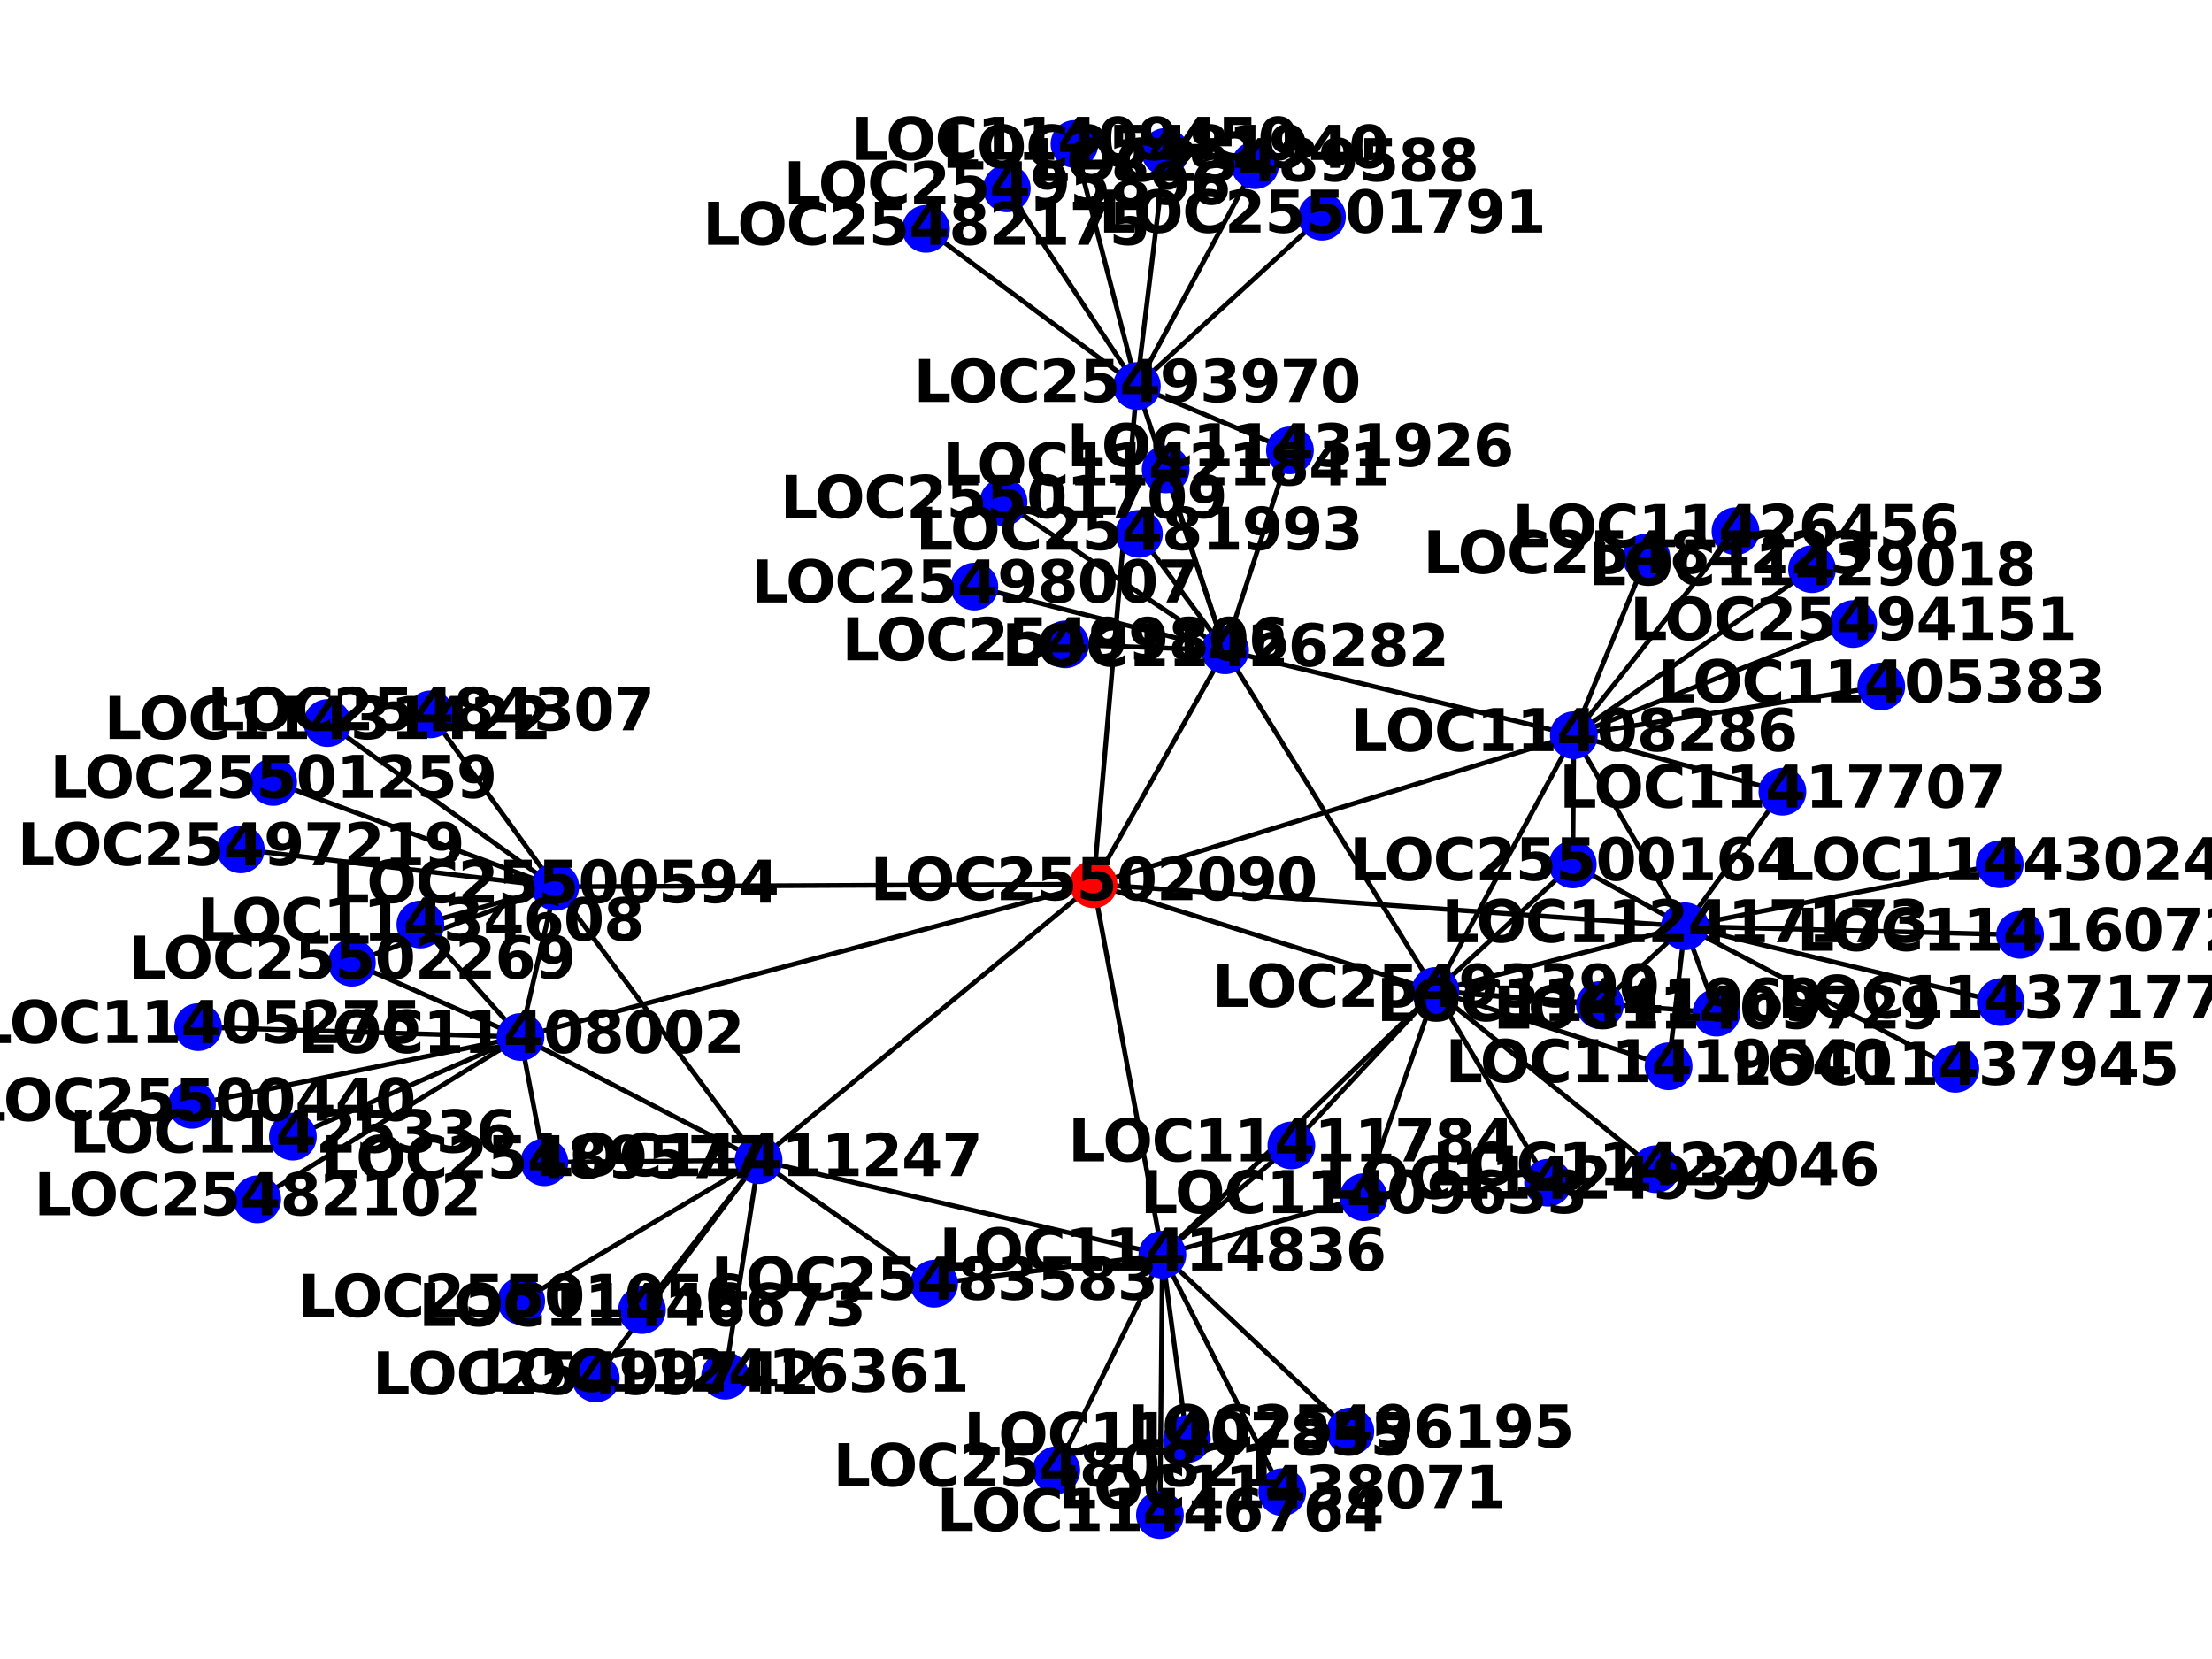 <?xml version="1.0" encoding="utf-8" standalone="no"?>
<!DOCTYPE svg PUBLIC "-//W3C//DTD SVG 1.1//EN"
  "http://www.w3.org/Graphics/SVG/1.1/DTD/svg11.dtd">
<svg xmlns:xlink="http://www.w3.org/1999/xlink" width="460.8pt" height="345.6pt" viewBox="0 0 460.8 345.6" xmlns="http://www.w3.org/2000/svg" version="1.1">
 <defs>
  <style type="text/css">*{stroke-linejoin: round; stroke-linecap: butt}</style>
 </defs>
 <g id="figure_1">
  <g id="patch_1">
   <path d="M 0 345.6 
L 460.8 345.6 
L 460.8 0 
L 0 0 
z
" style="fill: #ffffff"/>
  </g>
  <g id="axes_1">
   <g id="LineCollection_1">
    <path d="M 227.804 184.2 
L 255.209 135.476 
" clip-path="url(#pee7f66d270)" style="fill: none; stroke: #000000"/>
    <path d="M 227.804 184.2 
L 158.032 241.69 
" clip-path="url(#pee7f66d270)" style="fill: none; stroke: #000000"/>
    <path d="M 227.804 184.2 
L 299.022 206.437 
" clip-path="url(#pee7f66d270)" style="fill: none; stroke: #000000"/>
    <path d="M 227.804 184.2 
L 108.431 216.02 
" clip-path="url(#pee7f66d270)" style="fill: none; stroke: #000000"/>
    <path d="M 227.804 184.2 
L 115.668 184.731 
" clip-path="url(#pee7f66d270)" style="fill: none; stroke: #000000"/>
    <path d="M 227.804 184.2 
L 242.148 261.366 
" clip-path="url(#pee7f66d270)" style="fill: none; stroke: #000000"/>
    <path d="M 227.804 184.2 
L 236.833 80.421 
" clip-path="url(#pee7f66d270)" style="fill: none; stroke: #000000"/>
    <path d="M 227.804 184.2 
L 327.855 153.152 
" clip-path="url(#pee7f66d270)" style="fill: none; stroke: #000000"/>
    <path d="M 227.804 184.2 
L 351.006 192.964 
" clip-path="url(#pee7f66d270)" style="fill: none; stroke: #000000"/>
    <path d="M 255.209 135.476 
L 299.022 206.437 
" clip-path="url(#pee7f66d270)" style="fill: none; stroke: #000000"/>
    <path d="M 255.209 135.476 
L 237.258 111.215 
" clip-path="url(#pee7f66d270)" style="fill: none; stroke: #000000"/>
    <path d="M 255.209 135.476 
L 209.056 104.591 
" clip-path="url(#pee7f66d270)" style="fill: none; stroke: #000000"/>
    <path d="M 255.209 135.476 
L 202.976 122.186 
" clip-path="url(#pee7f66d270)" style="fill: none; stroke: #000000"/>
    <path d="M 255.209 135.476 
L 221.9 134.235 
" clip-path="url(#pee7f66d270)" style="fill: none; stroke: #000000"/>
    <path d="M 255.209 135.476 
L 268.722 93.82 
" clip-path="url(#pee7f66d270)" style="fill: none; stroke: #000000"/>
    <path d="M 255.209 135.476 
L 327.855 153.152 
" clip-path="url(#pee7f66d270)" style="fill: none; stroke: #000000"/>
    <path d="M 255.209 135.476 
L 242.822 97.789 
" clip-path="url(#pee7f66d270)" style="fill: none; stroke: #000000"/>
    <path d="M 255.209 135.476 
L 236.833 80.421 
" clip-path="url(#pee7f66d270)" style="fill: none; stroke: #000000"/>
    <path d="M 158.032 241.69 
L 124.112 287.157 
" clip-path="url(#pee7f66d270)" style="fill: none; stroke: #000000"/>
    <path d="M 158.032 241.69 
L 108.431 216.02 
" clip-path="url(#pee7f66d270)" style="fill: none; stroke: #000000"/>
    <path d="M 158.032 241.69 
L 108.578 271.018 
" clip-path="url(#pee7f66d270)" style="fill: none; stroke: #000000"/>
    <path d="M 158.032 241.69 
L 113.404 242.115 
" clip-path="url(#pee7f66d270)" style="fill: none; stroke: #000000"/>
    <path d="M 158.032 241.69 
L 194.594 267.423 
" clip-path="url(#pee7f66d270)" style="fill: none; stroke: #000000"/>
    <path d="M 158.032 241.69 
L 133.736 272.91 
" clip-path="url(#pee7f66d270)" style="fill: none; stroke: #000000"/>
    <path d="M 158.032 241.69 
L 242.148 261.366 
" clip-path="url(#pee7f66d270)" style="fill: none; stroke: #000000"/>
    <path d="M 158.032 241.69 
L 151.06 286.589 
" clip-path="url(#pee7f66d270)" style="fill: none; stroke: #000000"/>
    <path d="M 158.032 241.69 
L 115.668 184.731 
" clip-path="url(#pee7f66d270)" style="fill: none; stroke: #000000"/>
    <path d="M 299.022 206.437 
L 357.578 210.948 
" clip-path="url(#pee7f66d270)" style="fill: none; stroke: #000000"/>
    <path d="M 299.022 206.437 
L 269.019 238.613 
" clip-path="url(#pee7f66d270)" style="fill: none; stroke: #000000"/>
    <path d="M 299.022 206.437 
L 347.602 222.124 
" clip-path="url(#pee7f66d270)" style="fill: none; stroke: #000000"/>
    <path d="M 299.022 206.437 
L 333.294 209.377 
" clip-path="url(#pee7f66d270)" style="fill: none; stroke: #000000"/>
    <path d="M 299.022 206.437 
L 284.058 249.398 
" clip-path="url(#pee7f66d270)" style="fill: none; stroke: #000000"/>
    <path d="M 299.022 206.437 
L 344.908 243.572 
" clip-path="url(#pee7f66d270)" style="fill: none; stroke: #000000"/>
    <path d="M 299.022 206.437 
L 327.642 180.08 
" clip-path="url(#pee7f66d270)" style="fill: none; stroke: #000000"/>
    <path d="M 299.022 206.437 
L 351.006 192.964 
" clip-path="url(#pee7f66d270)" style="fill: none; stroke: #000000"/>
    <path d="M 299.022 206.437 
L 322.481 246.382 
" clip-path="url(#pee7f66d270)" style="fill: none; stroke: #000000"/>
    <path d="M 299.022 206.437 
L 242.148 261.366 
" clip-path="url(#pee7f66d270)" style="fill: none; stroke: #000000"/>
    <path d="M 299.022 206.437 
L 327.855 153.152 
" clip-path="url(#pee7f66d270)" style="fill: none; stroke: #000000"/>
    <path d="M 108.431 216.02 
L 113.404 242.115 
" clip-path="url(#pee7f66d270)" style="fill: none; stroke: #000000"/>
    <path d="M 108.431 216.02 
L 115.668 184.731 
" clip-path="url(#pee7f66d270)" style="fill: none; stroke: #000000"/>
    <path d="M 108.431 216.02 
L 53.591 249.845 
" clip-path="url(#pee7f66d270)" style="fill: none; stroke: #000000"/>
    <path d="M 108.431 216.02 
L 73.307 200.549 
" clip-path="url(#pee7f66d270)" style="fill: none; stroke: #000000"/>
    <path d="M 108.431 216.02 
L 39.987 230.153 
" clip-path="url(#pee7f66d270)" style="fill: none; stroke: #000000"/>
    <path d="M 108.431 216.02 
L 87.57 192.594 
" clip-path="url(#pee7f66d270)" style="fill: none; stroke: #000000"/>
    <path d="M 108.431 216.02 
L 41.259 213.969 
" clip-path="url(#pee7f66d270)" style="fill: none; stroke: #000000"/>
    <path d="M 108.431 216.02 
L 61.007 236.78 
" clip-path="url(#pee7f66d270)" style="fill: none; stroke: #000000"/>
    <path d="M 115.668 184.731 
L 56.909 162.893 
" clip-path="url(#pee7f66d270)" style="fill: none; stroke: #000000"/>
    <path d="M 115.668 184.731 
L 73.307 200.549 
" clip-path="url(#pee7f66d270)" style="fill: none; stroke: #000000"/>
    <path d="M 115.668 184.731 
L 68.206 150.621 
" clip-path="url(#pee7f66d270)" style="fill: none; stroke: #000000"/>
    <path d="M 115.668 184.731 
L 50.157 176.94 
" clip-path="url(#pee7f66d270)" style="fill: none; stroke: #000000"/>
    <path d="M 115.668 184.731 
L 89.679 148.814 
" clip-path="url(#pee7f66d270)" style="fill: none; stroke: #000000"/>
    <path d="M 115.668 184.731 
L 87.57 192.594 
" clip-path="url(#pee7f66d270)" style="fill: none; stroke: #000000"/>
    <path d="M 242.148 261.366 
L 267.11 310.843 
" clip-path="url(#pee7f66d270)" style="fill: none; stroke: #000000"/>
    <path d="M 242.148 261.366 
L 247.242 299.806 
" clip-path="url(#pee7f66d270)" style="fill: none; stroke: #000000"/>
    <path d="M 242.148 261.366 
L 281.301 298.209 
" clip-path="url(#pee7f66d270)" style="fill: none; stroke: #000000"/>
    <path d="M 242.148 261.366 
L 284.058 249.398 
" clip-path="url(#pee7f66d270)" style="fill: none; stroke: #000000"/>
    <path d="M 242.148 261.366 
L 269.019 238.613 
" clip-path="url(#pee7f66d270)" style="fill: none; stroke: #000000"/>
    <path d="M 242.148 261.366 
L 241.634 315.61 
" clip-path="url(#pee7f66d270)" style="fill: none; stroke: #000000"/>
    <path d="M 242.148 261.366 
L 194.594 267.423 
" clip-path="url(#pee7f66d270)" style="fill: none; stroke: #000000"/>
    <path d="M 242.148 261.366 
L 220.049 306.279 
" clip-path="url(#pee7f66d270)" style="fill: none; stroke: #000000"/>
    <path d="M 236.833 80.421 
L 268.722 93.82 
" clip-path="url(#pee7f66d270)" style="fill: none; stroke: #000000"/>
    <path d="M 236.833 80.421 
L 261.454 34.42 
" clip-path="url(#pee7f66d270)" style="fill: none; stroke: #000000"/>
    <path d="M 236.833 80.421 
L 223.837 29.99 
" clip-path="url(#pee7f66d270)" style="fill: none; stroke: #000000"/>
    <path d="M 236.833 80.421 
L 242.759 31.647 
" clip-path="url(#pee7f66d270)" style="fill: none; stroke: #000000"/>
    <path d="M 236.833 80.421 
L 192.895 47.674 
" clip-path="url(#pee7f66d270)" style="fill: none; stroke: #000000"/>
    <path d="M 236.833 80.421 
L 275.392 45.142 
" clip-path="url(#pee7f66d270)" style="fill: none; stroke: #000000"/>
    <path d="M 236.833 80.421 
L 209.741 39.242 
" clip-path="url(#pee7f66d270)" style="fill: none; stroke: #000000"/>
    <path d="M 327.855 153.152 
L 351.006 192.964 
" clip-path="url(#pee7f66d270)" style="fill: none; stroke: #000000"/>
    <path d="M 327.855 153.152 
L 327.642 180.08 
" clip-path="url(#pee7f66d270)" style="fill: none; stroke: #000000"/>
    <path d="M 327.855 153.152 
L 377.481 118.571 
" clip-path="url(#pee7f66d270)" style="fill: none; stroke: #000000"/>
    <path d="M 327.855 153.152 
L 391.904 143.004 
" clip-path="url(#pee7f66d270)" style="fill: none; stroke: #000000"/>
    <path d="M 327.855 153.152 
L 342.97 116.123 
" clip-path="url(#pee7f66d270)" style="fill: none; stroke: #000000"/>
    <path d="M 327.855 153.152 
L 371.309 164.924 
" clip-path="url(#pee7f66d270)" style="fill: none; stroke: #000000"/>
    <path d="M 327.855 153.152 
L 386.043 129.995 
" clip-path="url(#pee7f66d270)" style="fill: none; stroke: #000000"/>
    <path d="M 327.855 153.152 
L 361.534 110.657 
" clip-path="url(#pee7f66d270)" style="fill: none; stroke: #000000"/>
    <path d="M 351.006 192.964 
L 347.602 222.124 
" clip-path="url(#pee7f66d270)" style="fill: none; stroke: #000000"/>
    <path d="M 351.006 192.964 
L 357.578 210.948 
" clip-path="url(#pee7f66d270)" style="fill: none; stroke: #000000"/>
    <path d="M 351.006 192.964 
L 327.642 180.08 
" clip-path="url(#pee7f66d270)" style="fill: none; stroke: #000000"/>
    <path d="M 351.006 192.964 
L 416.577 180.047 
" clip-path="url(#pee7f66d270)" style="fill: none; stroke: #000000"/>
    <path d="M 351.006 192.964 
L 371.309 164.924 
" clip-path="url(#pee7f66d270)" style="fill: none; stroke: #000000"/>
    <path d="M 351.006 192.964 
L 407.334 222.649 
" clip-path="url(#pee7f66d270)" style="fill: none; stroke: #000000"/>
    <path d="M 351.006 192.964 
L 420.813 194.744 
" clip-path="url(#pee7f66d270)" style="fill: none; stroke: #000000"/>
    <path d="M 351.006 192.964 
L 333.294 209.377 
" clip-path="url(#pee7f66d270)" style="fill: none; stroke: #000000"/>
    <path d="M 351.006 192.964 
L 416.793 208.756 
" clip-path="url(#pee7f66d270)" style="fill: none; stroke: #000000"/>
   </g>
   <g id="PathCollection_1">
    <defs>
     <path id="C0_0_8ccbfc8c28" d="M 0 4.472 
C 1.186 4.472 2.324 4.001 3.162 3.162 
C 4.001 2.324 4.472 1.186 4.472 -0 
C 4.472 -1.186 4.001 -2.324 3.162 -3.162 
C 2.324 -4.001 1.186 -4.472 0 -4.472 
C -1.186 -4.472 -2.324 -4.001 -3.162 -3.162 
C -4.001 -2.324 -4.472 -1.186 -4.472 0 
C -4.472 1.186 -4.001 2.324 -3.162 3.162 
C -2.324 4.001 -1.186 4.472 0 4.472 
z
"/>
    </defs>
    <g clip-path="url(#pee7f66d270)">
     <use xlink:href="#C0_0_8ccbfc8c28" x="227.804" y="184.2" style="fill: #ff0000; stroke: #ff0000"/>
    </g>
    <g clip-path="url(#pee7f66d270)">
     <use xlink:href="#C0_0_8ccbfc8c28" x="255.209" y="135.476" style="fill: #0000ff; stroke: #0000ff"/>
    </g>
    <g clip-path="url(#pee7f66d270)">
     <use xlink:href="#C0_0_8ccbfc8c28" x="158.032" y="241.69" style="fill: #0000ff; stroke: #0000ff"/>
    </g>
    <g clip-path="url(#pee7f66d270)">
     <use xlink:href="#C0_0_8ccbfc8c28" x="299.022" y="206.437" style="fill: #0000ff; stroke: #0000ff"/>
    </g>
    <g clip-path="url(#pee7f66d270)">
     <use xlink:href="#C0_0_8ccbfc8c28" x="108.431" y="216.02" style="fill: #0000ff; stroke: #0000ff"/>
    </g>
    <g clip-path="url(#pee7f66d270)">
     <use xlink:href="#C0_0_8ccbfc8c28" x="115.668" y="184.731" style="fill: #0000ff; stroke: #0000ff"/>
    </g>
    <g clip-path="url(#pee7f66d270)">
     <use xlink:href="#C0_0_8ccbfc8c28" x="242.148" y="261.366" style="fill: #0000ff; stroke: #0000ff"/>
    </g>
    <g clip-path="url(#pee7f66d270)">
     <use xlink:href="#C0_0_8ccbfc8c28" x="236.833" y="80.421" style="fill: #0000ff; stroke: #0000ff"/>
    </g>
    <g clip-path="url(#pee7f66d270)">
     <use xlink:href="#C0_0_8ccbfc8c28" x="327.855" y="153.152" style="fill: #0000ff; stroke: #0000ff"/>
    </g>
    <g clip-path="url(#pee7f66d270)">
     <use xlink:href="#C0_0_8ccbfc8c28" x="351.006" y="192.964" style="fill: #0000ff; stroke: #0000ff"/>
    </g>
    <g clip-path="url(#pee7f66d270)">
     <use xlink:href="#C0_0_8ccbfc8c28" x="237.258" y="111.215" style="fill: #0000ff; stroke: #0000ff"/>
    </g>
    <g clip-path="url(#pee7f66d270)">
     <use xlink:href="#C0_0_8ccbfc8c28" x="209.056" y="104.591" style="fill: #0000ff; stroke: #0000ff"/>
    </g>
    <g clip-path="url(#pee7f66d270)">
     <use xlink:href="#C0_0_8ccbfc8c28" x="202.976" y="122.186" style="fill: #0000ff; stroke: #0000ff"/>
    </g>
    <g clip-path="url(#pee7f66d270)">
     <use xlink:href="#C0_0_8ccbfc8c28" x="221.9" y="134.235" style="fill: #0000ff; stroke: #0000ff"/>
    </g>
    <g clip-path="url(#pee7f66d270)">
     <use xlink:href="#C0_0_8ccbfc8c28" x="268.722" y="93.82" style="fill: #0000ff; stroke: #0000ff"/>
    </g>
    <g clip-path="url(#pee7f66d270)">
     <use xlink:href="#C0_0_8ccbfc8c28" x="242.822" y="97.789" style="fill: #0000ff; stroke: #0000ff"/>
    </g>
    <g clip-path="url(#pee7f66d270)">
     <use xlink:href="#C0_0_8ccbfc8c28" x="124.112" y="287.157" style="fill: #0000ff; stroke: #0000ff"/>
    </g>
    <g clip-path="url(#pee7f66d270)">
     <use xlink:href="#C0_0_8ccbfc8c28" x="108.578" y="271.018" style="fill: #0000ff; stroke: #0000ff"/>
    </g>
    <g clip-path="url(#pee7f66d270)">
     <use xlink:href="#C0_0_8ccbfc8c28" x="113.404" y="242.115" style="fill: #0000ff; stroke: #0000ff"/>
    </g>
    <g clip-path="url(#pee7f66d270)">
     <use xlink:href="#C0_0_8ccbfc8c28" x="194.594" y="267.423" style="fill: #0000ff; stroke: #0000ff"/>
    </g>
    <g clip-path="url(#pee7f66d270)">
     <use xlink:href="#C0_0_8ccbfc8c28" x="133.736" y="272.91" style="fill: #0000ff; stroke: #0000ff"/>
    </g>
    <g clip-path="url(#pee7f66d270)">
     <use xlink:href="#C0_0_8ccbfc8c28" x="151.06" y="286.589" style="fill: #0000ff; stroke: #0000ff"/>
    </g>
    <g clip-path="url(#pee7f66d270)">
     <use xlink:href="#C0_0_8ccbfc8c28" x="357.578" y="210.948" style="fill: #0000ff; stroke: #0000ff"/>
    </g>
    <g clip-path="url(#pee7f66d270)">
     <use xlink:href="#C0_0_8ccbfc8c28" x="269.019" y="238.613" style="fill: #0000ff; stroke: #0000ff"/>
    </g>
    <g clip-path="url(#pee7f66d270)">
     <use xlink:href="#C0_0_8ccbfc8c28" x="347.602" y="222.124" style="fill: #0000ff; stroke: #0000ff"/>
    </g>
    <g clip-path="url(#pee7f66d270)">
     <use xlink:href="#C0_0_8ccbfc8c28" x="333.294" y="209.377" style="fill: #0000ff; stroke: #0000ff"/>
    </g>
    <g clip-path="url(#pee7f66d270)">
     <use xlink:href="#C0_0_8ccbfc8c28" x="284.058" y="249.398" style="fill: #0000ff; stroke: #0000ff"/>
    </g>
    <g clip-path="url(#pee7f66d270)">
     <use xlink:href="#C0_0_8ccbfc8c28" x="344.908" y="243.572" style="fill: #0000ff; stroke: #0000ff"/>
    </g>
    <g clip-path="url(#pee7f66d270)">
     <use xlink:href="#C0_0_8ccbfc8c28" x="327.642" y="180.08" style="fill: #0000ff; stroke: #0000ff"/>
    </g>
    <g clip-path="url(#pee7f66d270)">
     <use xlink:href="#C0_0_8ccbfc8c28" x="322.481" y="246.382" style="fill: #0000ff; stroke: #0000ff"/>
    </g>
    <g clip-path="url(#pee7f66d270)">
     <use xlink:href="#C0_0_8ccbfc8c28" x="53.591" y="249.845" style="fill: #0000ff; stroke: #0000ff"/>
    </g>
    <g clip-path="url(#pee7f66d270)">
     <use xlink:href="#C0_0_8ccbfc8c28" x="73.307" y="200.549" style="fill: #0000ff; stroke: #0000ff"/>
    </g>
    <g clip-path="url(#pee7f66d270)">
     <use xlink:href="#C0_0_8ccbfc8c28" x="39.987" y="230.153" style="fill: #0000ff; stroke: #0000ff"/>
    </g>
    <g clip-path="url(#pee7f66d270)">
     <use xlink:href="#C0_0_8ccbfc8c28" x="87.57" y="192.594" style="fill: #0000ff; stroke: #0000ff"/>
    </g>
    <g clip-path="url(#pee7f66d270)">
     <use xlink:href="#C0_0_8ccbfc8c28" x="41.259" y="213.969" style="fill: #0000ff; stroke: #0000ff"/>
    </g>
    <g clip-path="url(#pee7f66d270)">
     <use xlink:href="#C0_0_8ccbfc8c28" x="61.007" y="236.78" style="fill: #0000ff; stroke: #0000ff"/>
    </g>
    <g clip-path="url(#pee7f66d270)">
     <use xlink:href="#C0_0_8ccbfc8c28" x="56.909" y="162.893" style="fill: #0000ff; stroke: #0000ff"/>
    </g>
    <g clip-path="url(#pee7f66d270)">
     <use xlink:href="#C0_0_8ccbfc8c28" x="68.206" y="150.621" style="fill: #0000ff; stroke: #0000ff"/>
    </g>
    <g clip-path="url(#pee7f66d270)">
     <use xlink:href="#C0_0_8ccbfc8c28" x="50.157" y="176.94" style="fill: #0000ff; stroke: #0000ff"/>
    </g>
    <g clip-path="url(#pee7f66d270)">
     <use xlink:href="#C0_0_8ccbfc8c28" x="89.679" y="148.814" style="fill: #0000ff; stroke: #0000ff"/>
    </g>
    <g clip-path="url(#pee7f66d270)">
     <use xlink:href="#C0_0_8ccbfc8c28" x="267.11" y="310.843" style="fill: #0000ff; stroke: #0000ff"/>
    </g>
    <g clip-path="url(#pee7f66d270)">
     <use xlink:href="#C0_0_8ccbfc8c28" x="247.242" y="299.806" style="fill: #0000ff; stroke: #0000ff"/>
    </g>
    <g clip-path="url(#pee7f66d270)">
     <use xlink:href="#C0_0_8ccbfc8c28" x="281.301" y="298.209" style="fill: #0000ff; stroke: #0000ff"/>
    </g>
    <g clip-path="url(#pee7f66d270)">
     <use xlink:href="#C0_0_8ccbfc8c28" x="241.634" y="315.61" style="fill: #0000ff; stroke: #0000ff"/>
    </g>
    <g clip-path="url(#pee7f66d270)">
     <use xlink:href="#C0_0_8ccbfc8c28" x="220.049" y="306.279" style="fill: #0000ff; stroke: #0000ff"/>
    </g>
    <g clip-path="url(#pee7f66d270)">
     <use xlink:href="#C0_0_8ccbfc8c28" x="261.454" y="34.42" style="fill: #0000ff; stroke: #0000ff"/>
    </g>
    <g clip-path="url(#pee7f66d270)">
     <use xlink:href="#C0_0_8ccbfc8c28" x="223.837" y="29.99" style="fill: #0000ff; stroke: #0000ff"/>
    </g>
    <g clip-path="url(#pee7f66d270)">
     <use xlink:href="#C0_0_8ccbfc8c28" x="242.759" y="31.647" style="fill: #0000ff; stroke: #0000ff"/>
    </g>
    <g clip-path="url(#pee7f66d270)">
     <use xlink:href="#C0_0_8ccbfc8c28" x="192.895" y="47.674" style="fill: #0000ff; stroke: #0000ff"/>
    </g>
    <g clip-path="url(#pee7f66d270)">
     <use xlink:href="#C0_0_8ccbfc8c28" x="275.392" y="45.142" style="fill: #0000ff; stroke: #0000ff"/>
    </g>
    <g clip-path="url(#pee7f66d270)">
     <use xlink:href="#C0_0_8ccbfc8c28" x="209.741" y="39.242" style="fill: #0000ff; stroke: #0000ff"/>
    </g>
    <g clip-path="url(#pee7f66d270)">
     <use xlink:href="#C0_0_8ccbfc8c28" x="377.481" y="118.571" style="fill: #0000ff; stroke: #0000ff"/>
    </g>
    <g clip-path="url(#pee7f66d270)">
     <use xlink:href="#C0_0_8ccbfc8c28" x="391.904" y="143.004" style="fill: #0000ff; stroke: #0000ff"/>
    </g>
    <g clip-path="url(#pee7f66d270)">
     <use xlink:href="#C0_0_8ccbfc8c28" x="342.97" y="116.123" style="fill: #0000ff; stroke: #0000ff"/>
    </g>
    <g clip-path="url(#pee7f66d270)">
     <use xlink:href="#C0_0_8ccbfc8c28" x="371.309" y="164.924" style="fill: #0000ff; stroke: #0000ff"/>
    </g>
    <g clip-path="url(#pee7f66d270)">
     <use xlink:href="#C0_0_8ccbfc8c28" x="386.043" y="129.995" style="fill: #0000ff; stroke: #0000ff"/>
    </g>
    <g clip-path="url(#pee7f66d270)">
     <use xlink:href="#C0_0_8ccbfc8c28" x="361.534" y="110.657" style="fill: #0000ff; stroke: #0000ff"/>
    </g>
    <g clip-path="url(#pee7f66d270)">
     <use xlink:href="#C0_0_8ccbfc8c28" x="416.577" y="180.047" style="fill: #0000ff; stroke: #0000ff"/>
    </g>
    <g clip-path="url(#pee7f66d270)">
     <use xlink:href="#C0_0_8ccbfc8c28" x="407.334" y="222.649" style="fill: #0000ff; stroke: #0000ff"/>
    </g>
    <g clip-path="url(#pee7f66d270)">
     <use xlink:href="#C0_0_8ccbfc8c28" x="420.813" y="194.744" style="fill: #0000ff; stroke: #0000ff"/>
    </g>
    <g clip-path="url(#pee7f66d270)">
     <use xlink:href="#C0_0_8ccbfc8c28" x="416.793" y="208.756" style="fill: #0000ff; stroke: #0000ff"/>
    </g>
   </g>
   <g id="text_1">
    <g clip-path="url(#pee7f66d270)">
     <!-- LOC25502090 -->
     <g transform="translate(181.297 187.511) scale(0.12 -0.12)">
      <defs>
       <path id="DejaVuSans-Bold-4c" d="M 588 4666 
L 1791 4666 
L 1791 909 
L 3903 909 
L 3903 0 
L 588 0 
L 588 4666 
z
" transform="scale(0.016)"/>
       <path id="DejaVuSans-Bold-4f" d="M 2719 3878 
Q 2169 3878 1866 3472 
Q 1563 3066 1563 2328 
Q 1563 1594 1866 1187 
Q 2169 781 2719 781 
Q 3272 781 3575 1187 
Q 3878 1594 3878 2328 
Q 3878 3066 3575 3472 
Q 3272 3878 2719 3878 
z
M 2719 4750 
Q 3844 4750 4481 4106 
Q 5119 3463 5119 2328 
Q 5119 1197 4481 553 
Q 3844 -91 2719 -91 
Q 1597 -91 958 553 
Q 319 1197 319 2328 
Q 319 3463 958 4106 
Q 1597 4750 2719 4750 
z
" transform="scale(0.016)"/>
       <path id="DejaVuSans-Bold-43" d="M 4288 256 
Q 3956 84 3597 -3 
Q 3238 -91 2847 -91 
Q 1681 -91 1000 561 
Q 319 1213 319 2328 
Q 319 3447 1000 4098 
Q 1681 4750 2847 4750 
Q 3238 4750 3597 4662 
Q 3956 4575 4288 4403 
L 4288 3438 
Q 3953 3666 3628 3772 
Q 3303 3878 2944 3878 
Q 2300 3878 1931 3465 
Q 1563 3053 1563 2328 
Q 1563 1606 1931 1193 
Q 2300 781 2944 781 
Q 3303 781 3628 887 
Q 3953 994 4288 1222 
L 4288 256 
z
" transform="scale(0.016)"/>
       <path id="DejaVuSans-Bold-32" d="M 1844 884 
L 3897 884 
L 3897 0 
L 506 0 
L 506 884 
L 2209 2388 
Q 2438 2594 2547 2791 
Q 2656 2988 2656 3200 
Q 2656 3528 2436 3728 
Q 2216 3928 1850 3928 
Q 1569 3928 1234 3808 
Q 900 3688 519 3450 
L 519 4475 
Q 925 4609 1322 4679 
Q 1719 4750 2100 4750 
Q 2938 4750 3402 4381 
Q 3866 4013 3866 3353 
Q 3866 2972 3669 2642 
Q 3472 2313 2841 1759 
L 1844 884 
z
" transform="scale(0.016)"/>
       <path id="DejaVuSans-Bold-35" d="M 678 4666 
L 3669 4666 
L 3669 3781 
L 1638 3781 
L 1638 3059 
Q 1775 3097 1914 3117 
Q 2053 3138 2203 3138 
Q 3056 3138 3531 2711 
Q 4006 2284 4006 1522 
Q 4006 766 3489 337 
Q 2972 -91 2053 -91 
Q 1656 -91 1267 -14 
Q 878 63 494 219 
L 494 1166 
Q 875 947 1217 837 
Q 1559 728 1863 728 
Q 2300 728 2551 942 
Q 2803 1156 2803 1522 
Q 2803 1891 2551 2103 
Q 2300 2316 1863 2316 
Q 1603 2316 1309 2248 
Q 1016 2181 678 2041 
L 678 4666 
z
" transform="scale(0.016)"/>
       <path id="DejaVuSans-Bold-30" d="M 2944 2338 
Q 2944 3213 2780 3570 
Q 2616 3928 2228 3928 
Q 1841 3928 1675 3570 
Q 1509 3213 1509 2338 
Q 1509 1453 1675 1090 
Q 1841 728 2228 728 
Q 2613 728 2778 1090 
Q 2944 1453 2944 2338 
z
M 4147 2328 
Q 4147 1169 3647 539 
Q 3147 -91 2228 -91 
Q 1306 -91 806 539 
Q 306 1169 306 2328 
Q 306 3491 806 4120 
Q 1306 4750 2228 4750 
Q 3147 4750 3647 4120 
Q 4147 3491 4147 2328 
z
" transform="scale(0.016)"/>
       <path id="DejaVuSans-Bold-39" d="M 641 103 
L 641 966 
Q 928 831 1190 764 
Q 1453 697 1709 697 
Q 2247 697 2547 995 
Q 2847 1294 2900 1881 
Q 2688 1725 2447 1647 
Q 2206 1569 1925 1569 
Q 1209 1569 770 1986 
Q 331 2403 331 3084 
Q 331 3838 820 4291 
Q 1309 4744 2131 4744 
Q 3044 4744 3544 4128 
Q 4044 3513 4044 2388 
Q 4044 1231 3459 570 
Q 2875 -91 1856 -91 
Q 1528 -91 1228 -42 
Q 928 6 641 103 
z
M 2125 2350 
Q 2441 2350 2600 2554 
Q 2759 2759 2759 3169 
Q 2759 3575 2600 3781 
Q 2441 3988 2125 3988 
Q 1809 3988 1650 3781 
Q 1491 3575 1491 3169 
Q 1491 2759 1650 2554 
Q 1809 2350 2125 2350 
z
" transform="scale(0.016)"/>
      </defs>
      <use xlink:href="#DejaVuSans-Bold-4c"/>
      <use xlink:href="#DejaVuSans-Bold-4f" x="60.096"/>
      <use xlink:href="#DejaVuSans-Bold-43" x="145.105"/>
      <use xlink:href="#DejaVuSans-Bold-32" x="218.494"/>
      <use xlink:href="#DejaVuSans-Bold-35" x="288.074"/>
      <use xlink:href="#DejaVuSans-Bold-35" x="357.654"/>
      <use xlink:href="#DejaVuSans-Bold-30" x="427.234"/>
      <use xlink:href="#DejaVuSans-Bold-32" x="496.814"/>
      <use xlink:href="#DejaVuSans-Bold-30" x="566.395"/>
      <use xlink:href="#DejaVuSans-Bold-39" x="635.975"/>
      <use xlink:href="#DejaVuSans-Bold-30" x="705.555"/>
     </g>
    </g>
   </g>
   <g id="text_2">
    <g clip-path="url(#pee7f66d270)">
     <!-- LOC11426282 -->
     <g transform="translate(208.701 138.787) scale(0.12 -0.12)">
      <defs>
       <path id="DejaVuSans-Bold-31" d="M 750 831 
L 1813 831 
L 1813 3847 
L 722 3622 
L 722 4441 
L 1806 4666 
L 2950 4666 
L 2950 831 
L 4013 831 
L 4013 0 
L 750 0 
L 750 831 
z
" transform="scale(0.016)"/>
       <path id="DejaVuSans-Bold-34" d="M 2356 3675 
L 1038 1722 
L 2356 1722 
L 2356 3675 
z
M 2156 4666 
L 3494 4666 
L 3494 1722 
L 4159 1722 
L 4159 850 
L 3494 850 
L 3494 0 
L 2356 0 
L 2356 850 
L 288 850 
L 288 1881 
L 2156 4666 
z
" transform="scale(0.016)"/>
       <path id="DejaVuSans-Bold-36" d="M 2316 2303 
Q 2000 2303 1842 2098 
Q 1684 1894 1684 1484 
Q 1684 1075 1842 870 
Q 2000 666 2316 666 
Q 2634 666 2792 870 
Q 2950 1075 2950 1484 
Q 2950 1894 2792 2098 
Q 2634 2303 2316 2303 
z
M 3803 4544 
L 3803 3681 
Q 3506 3822 3243 3889 
Q 2981 3956 2731 3956 
Q 2194 3956 1894 3657 
Q 1594 3359 1544 2772 
Q 1750 2925 1990 3001 
Q 2231 3078 2516 3078 
Q 3231 3078 3670 2659 
Q 4109 2241 4109 1563 
Q 4109 813 3618 361 
Q 3128 -91 2303 -91 
Q 1394 -91 895 523 
Q 397 1138 397 2266 
Q 397 3422 980 4083 
Q 1563 4744 2578 4744 
Q 2900 4744 3203 4694 
Q 3506 4644 3803 4544 
z
" transform="scale(0.016)"/>
       <path id="DejaVuSans-Bold-38" d="M 2228 2088 
Q 1891 2088 1709 1903 
Q 1528 1719 1528 1375 
Q 1528 1031 1709 848 
Q 1891 666 2228 666 
Q 2563 666 2741 848 
Q 2919 1031 2919 1375 
Q 2919 1722 2741 1905 
Q 2563 2088 2228 2088 
z
M 1350 2484 
Q 925 2613 709 2878 
Q 494 3144 494 3541 
Q 494 4131 934 4440 
Q 1375 4750 2228 4750 
Q 3075 4750 3515 4442 
Q 3956 4134 3956 3541 
Q 3956 3144 3739 2878 
Q 3522 2613 3097 2484 
Q 3572 2353 3814 2058 
Q 4056 1763 4056 1313 
Q 4056 619 3595 264 
Q 3134 -91 2228 -91 
Q 1319 -91 855 264 
Q 391 619 391 1313 
Q 391 1763 633 2058 
Q 875 2353 1350 2484 
z
M 1631 3419 
Q 1631 3141 1786 2991 
Q 1941 2841 2228 2841 
Q 2509 2841 2662 2991 
Q 2816 3141 2816 3419 
Q 2816 3697 2662 3845 
Q 2509 3994 2228 3994 
Q 1941 3994 1786 3844 
Q 1631 3694 1631 3419 
z
" transform="scale(0.016)"/>
      </defs>
      <use xlink:href="#DejaVuSans-Bold-4c"/>
      <use xlink:href="#DejaVuSans-Bold-4f" x="60.096"/>
      <use xlink:href="#DejaVuSans-Bold-43" x="145.105"/>
      <use xlink:href="#DejaVuSans-Bold-31" x="218.494"/>
      <use xlink:href="#DejaVuSans-Bold-31" x="288.074"/>
      <use xlink:href="#DejaVuSans-Bold-34" x="357.654"/>
      <use xlink:href="#DejaVuSans-Bold-32" x="427.234"/>
      <use xlink:href="#DejaVuSans-Bold-36" x="496.814"/>
      <use xlink:href="#DejaVuSans-Bold-32" x="566.395"/>
      <use xlink:href="#DejaVuSans-Bold-38" x="635.975"/>
      <use xlink:href="#DejaVuSans-Bold-32" x="705.555"/>
     </g>
    </g>
   </g>
   <g id="text_3">
    <g clip-path="url(#pee7f66d270)">
     <!-- LOC11411247 -->
     <g transform="translate(111.525 245.001) scale(0.12 -0.12)">
      <defs>
       <path id="DejaVuSans-Bold-37" d="M 428 4666 
L 3944 4666 
L 3944 3988 
L 2125 0 
L 953 0 
L 2675 3781 
L 428 3781 
L 428 4666 
z
" transform="scale(0.016)"/>
      </defs>
      <use xlink:href="#DejaVuSans-Bold-4c"/>
      <use xlink:href="#DejaVuSans-Bold-4f" x="60.096"/>
      <use xlink:href="#DejaVuSans-Bold-43" x="145.105"/>
      <use xlink:href="#DejaVuSans-Bold-31" x="218.494"/>
      <use xlink:href="#DejaVuSans-Bold-31" x="288.074"/>
      <use xlink:href="#DejaVuSans-Bold-34" x="357.654"/>
      <use xlink:href="#DejaVuSans-Bold-31" x="427.234"/>
      <use xlink:href="#DejaVuSans-Bold-31" x="496.814"/>
      <use xlink:href="#DejaVuSans-Bold-32" x="566.395"/>
      <use xlink:href="#DejaVuSans-Bold-34" x="635.975"/>
      <use xlink:href="#DejaVuSans-Bold-37" x="705.555"/>
     </g>
    </g>
   </g>
   <g id="text_4">
    <g clip-path="url(#pee7f66d270)">
     <!-- LOC25493390 -->
     <g transform="translate(252.514 209.749) scale(0.12 -0.12)">
      <defs>
       <path id="DejaVuSans-Bold-33" d="M 2981 2516 
Q 3453 2394 3698 2092 
Q 3944 1791 3944 1325 
Q 3944 631 3412 270 
Q 2881 -91 1863 -91 
Q 1503 -91 1142 -33 
Q 781 25 428 141 
L 428 1069 
Q 766 900 1098 814 
Q 1431 728 1753 728 
Q 2231 728 2486 893 
Q 2741 1059 2741 1369 
Q 2741 1688 2480 1852 
Q 2219 2016 1709 2016 
L 1228 2016 
L 1228 2791 
L 1734 2791 
Q 2188 2791 2409 2933 
Q 2631 3075 2631 3366 
Q 2631 3634 2415 3781 
Q 2200 3928 1806 3928 
Q 1516 3928 1219 3862 
Q 922 3797 628 3669 
L 628 4550 
Q 984 4650 1334 4700 
Q 1684 4750 2022 4750 
Q 2931 4750 3382 4451 
Q 3834 4153 3834 3553 
Q 3834 3144 3618 2883 
Q 3403 2622 2981 2516 
z
" transform="scale(0.016)"/>
      </defs>
      <use xlink:href="#DejaVuSans-Bold-4c"/>
      <use xlink:href="#DejaVuSans-Bold-4f" x="60.096"/>
      <use xlink:href="#DejaVuSans-Bold-43" x="145.105"/>
      <use xlink:href="#DejaVuSans-Bold-32" x="218.494"/>
      <use xlink:href="#DejaVuSans-Bold-35" x="288.074"/>
      <use xlink:href="#DejaVuSans-Bold-34" x="357.654"/>
      <use xlink:href="#DejaVuSans-Bold-39" x="427.234"/>
      <use xlink:href="#DejaVuSans-Bold-33" x="496.814"/>
      <use xlink:href="#DejaVuSans-Bold-33" x="566.395"/>
      <use xlink:href="#DejaVuSans-Bold-39" x="635.975"/>
      <use xlink:href="#DejaVuSans-Bold-30" x="705.555"/>
     </g>
    </g>
   </g>
   <g id="text_5">
    <g clip-path="url(#pee7f66d270)">
     <!-- LOC11408002 -->
     <g transform="translate(61.923 219.332) scale(0.12 -0.12)">
      <use xlink:href="#DejaVuSans-Bold-4c"/>
      <use xlink:href="#DejaVuSans-Bold-4f" x="60.096"/>
      <use xlink:href="#DejaVuSans-Bold-43" x="145.105"/>
      <use xlink:href="#DejaVuSans-Bold-31" x="218.494"/>
      <use xlink:href="#DejaVuSans-Bold-31" x="288.074"/>
      <use xlink:href="#DejaVuSans-Bold-34" x="357.654"/>
      <use xlink:href="#DejaVuSans-Bold-30" x="427.234"/>
      <use xlink:href="#DejaVuSans-Bold-38" x="496.814"/>
      <use xlink:href="#DejaVuSans-Bold-30" x="566.395"/>
      <use xlink:href="#DejaVuSans-Bold-30" x="635.975"/>
      <use xlink:href="#DejaVuSans-Bold-32" x="705.555"/>
     </g>
    </g>
   </g>
   <g id="text_6">
    <g clip-path="url(#pee7f66d270)">
     <!-- LOC25500594 -->
     <g transform="translate(69.16 188.042) scale(0.12 -0.12)">
      <use xlink:href="#DejaVuSans-Bold-4c"/>
      <use xlink:href="#DejaVuSans-Bold-4f" x="60.096"/>
      <use xlink:href="#DejaVuSans-Bold-43" x="145.105"/>
      <use xlink:href="#DejaVuSans-Bold-32" x="218.494"/>
      <use xlink:href="#DejaVuSans-Bold-35" x="288.074"/>
      <use xlink:href="#DejaVuSans-Bold-35" x="357.654"/>
      <use xlink:href="#DejaVuSans-Bold-30" x="427.234"/>
      <use xlink:href="#DejaVuSans-Bold-30" x="496.814"/>
      <use xlink:href="#DejaVuSans-Bold-35" x="566.395"/>
      <use xlink:href="#DejaVuSans-Bold-39" x="635.975"/>
      <use xlink:href="#DejaVuSans-Bold-34" x="705.555"/>
     </g>
    </g>
   </g>
   <g id="text_7">
    <g clip-path="url(#pee7f66d270)">
     <!-- LOC11414836 -->
     <g transform="translate(195.64 264.677) scale(0.12 -0.12)">
      <use xlink:href="#DejaVuSans-Bold-4c"/>
      <use xlink:href="#DejaVuSans-Bold-4f" x="60.096"/>
      <use xlink:href="#DejaVuSans-Bold-43" x="145.105"/>
      <use xlink:href="#DejaVuSans-Bold-31" x="218.494"/>
      <use xlink:href="#DejaVuSans-Bold-31" x="288.074"/>
      <use xlink:href="#DejaVuSans-Bold-34" x="357.654"/>
      <use xlink:href="#DejaVuSans-Bold-31" x="427.234"/>
      <use xlink:href="#DejaVuSans-Bold-34" x="496.814"/>
      <use xlink:href="#DejaVuSans-Bold-38" x="566.395"/>
      <use xlink:href="#DejaVuSans-Bold-33" x="635.975"/>
      <use xlink:href="#DejaVuSans-Bold-36" x="705.555"/>
     </g>
    </g>
   </g>
   <g id="text_8">
    <g clip-path="url(#pee7f66d270)">
     <!-- LOC25493970 -->
     <g transform="translate(190.325 83.732) scale(0.12 -0.12)">
      <use xlink:href="#DejaVuSans-Bold-4c"/>
      <use xlink:href="#DejaVuSans-Bold-4f" x="60.096"/>
      <use xlink:href="#DejaVuSans-Bold-43" x="145.105"/>
      <use xlink:href="#DejaVuSans-Bold-32" x="218.494"/>
      <use xlink:href="#DejaVuSans-Bold-35" x="288.074"/>
      <use xlink:href="#DejaVuSans-Bold-34" x="357.654"/>
      <use xlink:href="#DejaVuSans-Bold-39" x="427.234"/>
      <use xlink:href="#DejaVuSans-Bold-33" x="496.814"/>
      <use xlink:href="#DejaVuSans-Bold-39" x="566.395"/>
      <use xlink:href="#DejaVuSans-Bold-37" x="635.975"/>
      <use xlink:href="#DejaVuSans-Bold-30" x="705.555"/>
     </g>
    </g>
   </g>
   <g id="text_9">
    <g clip-path="url(#pee7f66d270)">
     <!-- LOC11408286 -->
     <g transform="translate(281.348 156.463) scale(0.12 -0.12)">
      <use xlink:href="#DejaVuSans-Bold-4c"/>
      <use xlink:href="#DejaVuSans-Bold-4f" x="60.096"/>
      <use xlink:href="#DejaVuSans-Bold-43" x="145.105"/>
      <use xlink:href="#DejaVuSans-Bold-31" x="218.494"/>
      <use xlink:href="#DejaVuSans-Bold-31" x="288.074"/>
      <use xlink:href="#DejaVuSans-Bold-34" x="357.654"/>
      <use xlink:href="#DejaVuSans-Bold-30" x="427.234"/>
      <use xlink:href="#DejaVuSans-Bold-38" x="496.814"/>
      <use xlink:href="#DejaVuSans-Bold-32" x="566.395"/>
      <use xlink:href="#DejaVuSans-Bold-38" x="635.975"/>
      <use xlink:href="#DejaVuSans-Bold-36" x="705.555"/>
     </g>
    </g>
   </g>
   <g id="text_10">
    <g clip-path="url(#pee7f66d270)">
     <!-- LOC112417173 -->
     <g transform="translate(300.323 196.275) scale(0.12 -0.12)">
      <use xlink:href="#DejaVuSans-Bold-4c"/>
      <use xlink:href="#DejaVuSans-Bold-4f" x="60.096"/>
      <use xlink:href="#DejaVuSans-Bold-43" x="145.105"/>
      <use xlink:href="#DejaVuSans-Bold-31" x="218.494"/>
      <use xlink:href="#DejaVuSans-Bold-31" x="288.074"/>
      <use xlink:href="#DejaVuSans-Bold-32" x="357.654"/>
      <use xlink:href="#DejaVuSans-Bold-34" x="427.234"/>
      <use xlink:href="#DejaVuSans-Bold-31" x="496.814"/>
      <use xlink:href="#DejaVuSans-Bold-37" x="566.395"/>
      <use xlink:href="#DejaVuSans-Bold-31" x="635.975"/>
      <use xlink:href="#DejaVuSans-Bold-37" x="705.555"/>
      <use xlink:href="#DejaVuSans-Bold-33" x="775.135"/>
     </g>
    </g>
   </g>
   <g id="text_11">
    <g clip-path="url(#pee7f66d270)">
     <!-- LOC25481993 -->
     <g transform="translate(190.751 114.526) scale(0.12 -0.12)">
      <use xlink:href="#DejaVuSans-Bold-4c"/>
      <use xlink:href="#DejaVuSans-Bold-4f" x="60.096"/>
      <use xlink:href="#DejaVuSans-Bold-43" x="145.105"/>
      <use xlink:href="#DejaVuSans-Bold-32" x="218.494"/>
      <use xlink:href="#DejaVuSans-Bold-35" x="288.074"/>
      <use xlink:href="#DejaVuSans-Bold-34" x="357.654"/>
      <use xlink:href="#DejaVuSans-Bold-38" x="427.234"/>
      <use xlink:href="#DejaVuSans-Bold-31" x="496.814"/>
      <use xlink:href="#DejaVuSans-Bold-39" x="566.395"/>
      <use xlink:href="#DejaVuSans-Bold-39" x="635.975"/>
      <use xlink:href="#DejaVuSans-Bold-33" x="705.555"/>
     </g>
    </g>
   </g>
   <g id="text_12">
    <g clip-path="url(#pee7f66d270)">
     <!-- LOC25501709 -->
     <g transform="translate(162.548 107.903) scale(0.12 -0.12)">
      <use xlink:href="#DejaVuSans-Bold-4c"/>
      <use xlink:href="#DejaVuSans-Bold-4f" x="60.096"/>
      <use xlink:href="#DejaVuSans-Bold-43" x="145.105"/>
      <use xlink:href="#DejaVuSans-Bold-32" x="218.494"/>
      <use xlink:href="#DejaVuSans-Bold-35" x="288.074"/>
      <use xlink:href="#DejaVuSans-Bold-35" x="357.654"/>
      <use xlink:href="#DejaVuSans-Bold-30" x="427.234"/>
      <use xlink:href="#DejaVuSans-Bold-31" x="496.814"/>
      <use xlink:href="#DejaVuSans-Bold-37" x="566.395"/>
      <use xlink:href="#DejaVuSans-Bold-30" x="635.975"/>
      <use xlink:href="#DejaVuSans-Bold-39" x="705.555"/>
     </g>
    </g>
   </g>
   <g id="text_13">
    <g clip-path="url(#pee7f66d270)">
     <!-- LOC25498007 -->
     <g transform="translate(156.468 125.497) scale(0.12 -0.12)">
      <use xlink:href="#DejaVuSans-Bold-4c"/>
      <use xlink:href="#DejaVuSans-Bold-4f" x="60.096"/>
      <use xlink:href="#DejaVuSans-Bold-43" x="145.105"/>
      <use xlink:href="#DejaVuSans-Bold-32" x="218.494"/>
      <use xlink:href="#DejaVuSans-Bold-35" x="288.074"/>
      <use xlink:href="#DejaVuSans-Bold-34" x="357.654"/>
      <use xlink:href="#DejaVuSans-Bold-39" x="427.234"/>
      <use xlink:href="#DejaVuSans-Bold-38" x="496.814"/>
      <use xlink:href="#DejaVuSans-Bold-30" x="566.395"/>
      <use xlink:href="#DejaVuSans-Bold-30" x="635.975"/>
      <use xlink:href="#DejaVuSans-Bold-37" x="705.555"/>
     </g>
    </g>
   </g>
   <g id="text_14">
    <g clip-path="url(#pee7f66d270)">
     <!-- LOC25499806 -->
     <g transform="translate(175.393 137.546) scale(0.12 -0.12)">
      <use xlink:href="#DejaVuSans-Bold-4c"/>
      <use xlink:href="#DejaVuSans-Bold-4f" x="60.096"/>
      <use xlink:href="#DejaVuSans-Bold-43" x="145.105"/>
      <use xlink:href="#DejaVuSans-Bold-32" x="218.494"/>
      <use xlink:href="#DejaVuSans-Bold-35" x="288.074"/>
      <use xlink:href="#DejaVuSans-Bold-34" x="357.654"/>
      <use xlink:href="#DejaVuSans-Bold-39" x="427.234"/>
      <use xlink:href="#DejaVuSans-Bold-39" x="496.814"/>
      <use xlink:href="#DejaVuSans-Bold-38" x="566.395"/>
      <use xlink:href="#DejaVuSans-Bold-30" x="635.975"/>
      <use xlink:href="#DejaVuSans-Bold-36" x="705.555"/>
     </g>
    </g>
   </g>
   <g id="text_15">
    <g clip-path="url(#pee7f66d270)">
     <!-- LOC11431926 -->
     <g transform="translate(222.214 97.131) scale(0.12 -0.12)">
      <use xlink:href="#DejaVuSans-Bold-4c"/>
      <use xlink:href="#DejaVuSans-Bold-4f" x="60.096"/>
      <use xlink:href="#DejaVuSans-Bold-43" x="145.105"/>
      <use xlink:href="#DejaVuSans-Bold-31" x="218.494"/>
      <use xlink:href="#DejaVuSans-Bold-31" x="288.074"/>
      <use xlink:href="#DejaVuSans-Bold-34" x="357.654"/>
      <use xlink:href="#DejaVuSans-Bold-33" x="427.234"/>
      <use xlink:href="#DejaVuSans-Bold-31" x="496.814"/>
      <use xlink:href="#DejaVuSans-Bold-39" x="566.395"/>
      <use xlink:href="#DejaVuSans-Bold-32" x="635.975"/>
      <use xlink:href="#DejaVuSans-Bold-36" x="705.555"/>
     </g>
    </g>
   </g>
   <g id="text_16">
    <g clip-path="url(#pee7f66d270)">
     <!-- LOC11421841 -->
     <g transform="translate(196.315 101.101) scale(0.12 -0.12)">
      <use xlink:href="#DejaVuSans-Bold-4c"/>
      <use xlink:href="#DejaVuSans-Bold-4f" x="60.096"/>
      <use xlink:href="#DejaVuSans-Bold-43" x="145.105"/>
      <use xlink:href="#DejaVuSans-Bold-31" x="218.494"/>
      <use xlink:href="#DejaVuSans-Bold-31" x="288.074"/>
      <use xlink:href="#DejaVuSans-Bold-34" x="357.654"/>
      <use xlink:href="#DejaVuSans-Bold-32" x="427.234"/>
      <use xlink:href="#DejaVuSans-Bold-31" x="496.814"/>
      <use xlink:href="#DejaVuSans-Bold-38" x="566.395"/>
      <use xlink:href="#DejaVuSans-Bold-34" x="635.975"/>
      <use xlink:href="#DejaVuSans-Bold-31" x="705.555"/>
     </g>
    </g>
   </g>
   <g id="text_17">
    <g clip-path="url(#pee7f66d270)">
     <!-- LOC25499742 -->
     <g transform="translate(77.604 290.468) scale(0.12 -0.12)">
      <use xlink:href="#DejaVuSans-Bold-4c"/>
      <use xlink:href="#DejaVuSans-Bold-4f" x="60.096"/>
      <use xlink:href="#DejaVuSans-Bold-43" x="145.105"/>
      <use xlink:href="#DejaVuSans-Bold-32" x="218.494"/>
      <use xlink:href="#DejaVuSans-Bold-35" x="288.074"/>
      <use xlink:href="#DejaVuSans-Bold-34" x="357.654"/>
      <use xlink:href="#DejaVuSans-Bold-39" x="427.234"/>
      <use xlink:href="#DejaVuSans-Bold-39" x="496.814"/>
      <use xlink:href="#DejaVuSans-Bold-37" x="566.395"/>
      <use xlink:href="#DejaVuSans-Bold-34" x="635.975"/>
      <use xlink:href="#DejaVuSans-Bold-32" x="705.555"/>
     </g>
    </g>
   </g>
   <g id="text_18">
    <g clip-path="url(#pee7f66d270)">
     <!-- LOC25501056 -->
     <g transform="translate(62.071 274.329) scale(0.12 -0.12)">
      <use xlink:href="#DejaVuSans-Bold-4c"/>
      <use xlink:href="#DejaVuSans-Bold-4f" x="60.096"/>
      <use xlink:href="#DejaVuSans-Bold-43" x="145.105"/>
      <use xlink:href="#DejaVuSans-Bold-32" x="218.494"/>
      <use xlink:href="#DejaVuSans-Bold-35" x="288.074"/>
      <use xlink:href="#DejaVuSans-Bold-35" x="357.654"/>
      <use xlink:href="#DejaVuSans-Bold-30" x="427.234"/>
      <use xlink:href="#DejaVuSans-Bold-31" x="496.814"/>
      <use xlink:href="#DejaVuSans-Bold-30" x="566.395"/>
      <use xlink:href="#DejaVuSans-Bold-35" x="635.975"/>
      <use xlink:href="#DejaVuSans-Bold-36" x="705.555"/>
     </g>
    </g>
   </g>
   <g id="text_19">
    <g clip-path="url(#pee7f66d270)">
     <!-- LOC25489577 -->
     <g transform="translate(66.897 245.426) scale(0.12 -0.12)">
      <use xlink:href="#DejaVuSans-Bold-4c"/>
      <use xlink:href="#DejaVuSans-Bold-4f" x="60.096"/>
      <use xlink:href="#DejaVuSans-Bold-43" x="145.105"/>
      <use xlink:href="#DejaVuSans-Bold-32" x="218.494"/>
      <use xlink:href="#DejaVuSans-Bold-35" x="288.074"/>
      <use xlink:href="#DejaVuSans-Bold-34" x="357.654"/>
      <use xlink:href="#DejaVuSans-Bold-38" x="427.234"/>
      <use xlink:href="#DejaVuSans-Bold-39" x="496.814"/>
      <use xlink:href="#DejaVuSans-Bold-35" x="566.395"/>
      <use xlink:href="#DejaVuSans-Bold-37" x="635.975"/>
      <use xlink:href="#DejaVuSans-Bold-37" x="705.555"/>
     </g>
    </g>
   </g>
   <g id="text_20">
    <g clip-path="url(#pee7f66d270)">
     <!-- LOC25483583 -->
     <g transform="translate(148.087 270.735) scale(0.12 -0.12)">
      <use xlink:href="#DejaVuSans-Bold-4c"/>
      <use xlink:href="#DejaVuSans-Bold-4f" x="60.096"/>
      <use xlink:href="#DejaVuSans-Bold-43" x="145.105"/>
      <use xlink:href="#DejaVuSans-Bold-32" x="218.494"/>
      <use xlink:href="#DejaVuSans-Bold-35" x="288.074"/>
      <use xlink:href="#DejaVuSans-Bold-34" x="357.654"/>
      <use xlink:href="#DejaVuSans-Bold-38" x="427.234"/>
      <use xlink:href="#DejaVuSans-Bold-33" x="496.814"/>
      <use xlink:href="#DejaVuSans-Bold-35" x="566.395"/>
      <use xlink:href="#DejaVuSans-Bold-38" x="635.975"/>
      <use xlink:href="#DejaVuSans-Bold-33" x="705.555"/>
     </g>
    </g>
   </g>
   <g id="text_21">
    <g clip-path="url(#pee7f66d270)">
     <!-- LOC11446673 -->
     <g transform="translate(87.229 276.221) scale(0.12 -0.12)">
      <use xlink:href="#DejaVuSans-Bold-4c"/>
      <use xlink:href="#DejaVuSans-Bold-4f" x="60.096"/>
      <use xlink:href="#DejaVuSans-Bold-43" x="145.105"/>
      <use xlink:href="#DejaVuSans-Bold-31" x="218.494"/>
      <use xlink:href="#DejaVuSans-Bold-31" x="288.074"/>
      <use xlink:href="#DejaVuSans-Bold-34" x="357.654"/>
      <use xlink:href="#DejaVuSans-Bold-34" x="427.234"/>
      <use xlink:href="#DejaVuSans-Bold-36" x="496.814"/>
      <use xlink:href="#DejaVuSans-Bold-36" x="566.395"/>
      <use xlink:href="#DejaVuSans-Bold-37" x="635.975"/>
      <use xlink:href="#DejaVuSans-Bold-33" x="705.555"/>
     </g>
    </g>
   </g>
   <g id="text_22">
    <g clip-path="url(#pee7f66d270)">
     <!-- LOC112416361 -->
     <g transform="translate(100.378 289.9) scale(0.12 -0.12)">
      <use xlink:href="#DejaVuSans-Bold-4c"/>
      <use xlink:href="#DejaVuSans-Bold-4f" x="60.096"/>
      <use xlink:href="#DejaVuSans-Bold-43" x="145.105"/>
      <use xlink:href="#DejaVuSans-Bold-31" x="218.494"/>
      <use xlink:href="#DejaVuSans-Bold-31" x="288.074"/>
      <use xlink:href="#DejaVuSans-Bold-32" x="357.654"/>
      <use xlink:href="#DejaVuSans-Bold-34" x="427.234"/>
      <use xlink:href="#DejaVuSans-Bold-31" x="496.814"/>
      <use xlink:href="#DejaVuSans-Bold-36" x="566.395"/>
      <use xlink:href="#DejaVuSans-Bold-33" x="635.975"/>
      <use xlink:href="#DejaVuSans-Bold-36" x="705.555"/>
      <use xlink:href="#DejaVuSans-Bold-31" x="775.135"/>
     </g>
    </g>
   </g>
   <g id="text_23">
    <g clip-path="url(#pee7f66d270)">
     <!-- LOC11409729 -->
     <g transform="translate(311.07 214.259) scale(0.12 -0.12)">
      <use xlink:href="#DejaVuSans-Bold-4c"/>
      <use xlink:href="#DejaVuSans-Bold-4f" x="60.096"/>
      <use xlink:href="#DejaVuSans-Bold-43" x="145.105"/>
      <use xlink:href="#DejaVuSans-Bold-31" x="218.494"/>
      <use xlink:href="#DejaVuSans-Bold-31" x="288.074"/>
      <use xlink:href="#DejaVuSans-Bold-34" x="357.654"/>
      <use xlink:href="#DejaVuSans-Bold-30" x="427.234"/>
      <use xlink:href="#DejaVuSans-Bold-39" x="496.814"/>
      <use xlink:href="#DejaVuSans-Bold-37" x="566.395"/>
      <use xlink:href="#DejaVuSans-Bold-32" x="635.975"/>
      <use xlink:href="#DejaVuSans-Bold-39" x="705.555"/>
     </g>
    </g>
   </g>
   <g id="text_24">
    <g clip-path="url(#pee7f66d270)">
     <!-- LOC11411784 -->
     <g transform="translate(222.511 241.924) scale(0.12 -0.12)">
      <use xlink:href="#DejaVuSans-Bold-4c"/>
      <use xlink:href="#DejaVuSans-Bold-4f" x="60.096"/>
      <use xlink:href="#DejaVuSans-Bold-43" x="145.105"/>
      <use xlink:href="#DejaVuSans-Bold-31" x="218.494"/>
      <use xlink:href="#DejaVuSans-Bold-31" x="288.074"/>
      <use xlink:href="#DejaVuSans-Bold-34" x="357.654"/>
      <use xlink:href="#DejaVuSans-Bold-31" x="427.234"/>
      <use xlink:href="#DejaVuSans-Bold-31" x="496.814"/>
      <use xlink:href="#DejaVuSans-Bold-37" x="566.395"/>
      <use xlink:href="#DejaVuSans-Bold-38" x="635.975"/>
      <use xlink:href="#DejaVuSans-Bold-34" x="705.555"/>
     </g>
    </g>
   </g>
   <g id="text_25">
    <g clip-path="url(#pee7f66d270)">
     <!-- LOC11419540 -->
     <g transform="translate(301.094 225.436) scale(0.12 -0.12)">
      <use xlink:href="#DejaVuSans-Bold-4c"/>
      <use xlink:href="#DejaVuSans-Bold-4f" x="60.096"/>
      <use xlink:href="#DejaVuSans-Bold-43" x="145.105"/>
      <use xlink:href="#DejaVuSans-Bold-31" x="218.494"/>
      <use xlink:href="#DejaVuSans-Bold-31" x="288.074"/>
      <use xlink:href="#DejaVuSans-Bold-34" x="357.654"/>
      <use xlink:href="#DejaVuSans-Bold-31" x="427.234"/>
      <use xlink:href="#DejaVuSans-Bold-39" x="496.814"/>
      <use xlink:href="#DejaVuSans-Bold-35" x="566.395"/>
      <use xlink:href="#DejaVuSans-Bold-34" x="635.975"/>
      <use xlink:href="#DejaVuSans-Bold-30" x="705.555"/>
     </g>
    </g>
   </g>
   <g id="text_26">
    <g clip-path="url(#pee7f66d270)">
     <!-- LOC11441969 -->
     <g transform="translate(286.787 212.688) scale(0.12 -0.12)">
      <use xlink:href="#DejaVuSans-Bold-4c"/>
      <use xlink:href="#DejaVuSans-Bold-4f" x="60.096"/>
      <use xlink:href="#DejaVuSans-Bold-43" x="145.105"/>
      <use xlink:href="#DejaVuSans-Bold-31" x="218.494"/>
      <use xlink:href="#DejaVuSans-Bold-31" x="288.074"/>
      <use xlink:href="#DejaVuSans-Bold-34" x="357.654"/>
      <use xlink:href="#DejaVuSans-Bold-34" x="427.234"/>
      <use xlink:href="#DejaVuSans-Bold-31" x="496.814"/>
      <use xlink:href="#DejaVuSans-Bold-39" x="566.395"/>
      <use xlink:href="#DejaVuSans-Bold-36" x="635.975"/>
      <use xlink:href="#DejaVuSans-Bold-39" x="705.555"/>
     </g>
    </g>
   </g>
   <g id="text_27">
    <g clip-path="url(#pee7f66d270)">
     <!-- LOC11409633 -->
     <g transform="translate(237.551 252.709) scale(0.12 -0.12)">
      <use xlink:href="#DejaVuSans-Bold-4c"/>
      <use xlink:href="#DejaVuSans-Bold-4f" x="60.096"/>
      <use xlink:href="#DejaVuSans-Bold-43" x="145.105"/>
      <use xlink:href="#DejaVuSans-Bold-31" x="218.494"/>
      <use xlink:href="#DejaVuSans-Bold-31" x="288.074"/>
      <use xlink:href="#DejaVuSans-Bold-34" x="357.654"/>
      <use xlink:href="#DejaVuSans-Bold-30" x="427.234"/>
      <use xlink:href="#DejaVuSans-Bold-39" x="496.814"/>
      <use xlink:href="#DejaVuSans-Bold-36" x="566.395"/>
      <use xlink:href="#DejaVuSans-Bold-33" x="635.975"/>
      <use xlink:href="#DejaVuSans-Bold-33" x="705.555"/>
     </g>
    </g>
   </g>
   <g id="text_28">
    <g clip-path="url(#pee7f66d270)">
     <!-- LOC11422046 -->
     <g transform="translate(298.401 246.883) scale(0.12 -0.12)">
      <use xlink:href="#DejaVuSans-Bold-4c"/>
      <use xlink:href="#DejaVuSans-Bold-4f" x="60.096"/>
      <use xlink:href="#DejaVuSans-Bold-43" x="145.105"/>
      <use xlink:href="#DejaVuSans-Bold-31" x="218.494"/>
      <use xlink:href="#DejaVuSans-Bold-31" x="288.074"/>
      <use xlink:href="#DejaVuSans-Bold-34" x="357.654"/>
      <use xlink:href="#DejaVuSans-Bold-32" x="427.234"/>
      <use xlink:href="#DejaVuSans-Bold-32" x="496.814"/>
      <use xlink:href="#DejaVuSans-Bold-30" x="566.395"/>
      <use xlink:href="#DejaVuSans-Bold-34" x="635.975"/>
      <use xlink:href="#DejaVuSans-Bold-36" x="705.555"/>
     </g>
    </g>
   </g>
   <g id="text_29">
    <g clip-path="url(#pee7f66d270)">
     <!-- LOC25500164 -->
     <g transform="translate(281.135 183.392) scale(0.12 -0.12)">
      <use xlink:href="#DejaVuSans-Bold-4c"/>
      <use xlink:href="#DejaVuSans-Bold-4f" x="60.096"/>
      <use xlink:href="#DejaVuSans-Bold-43" x="145.105"/>
      <use xlink:href="#DejaVuSans-Bold-32" x="218.494"/>
      <use xlink:href="#DejaVuSans-Bold-35" x="288.074"/>
      <use xlink:href="#DejaVuSans-Bold-35" x="357.654"/>
      <use xlink:href="#DejaVuSans-Bold-30" x="427.234"/>
      <use xlink:href="#DejaVuSans-Bold-30" x="496.814"/>
      <use xlink:href="#DejaVuSans-Bold-31" x="566.395"/>
      <use xlink:href="#DejaVuSans-Bold-36" x="635.975"/>
      <use xlink:href="#DejaVuSans-Bold-34" x="705.555"/>
     </g>
    </g>
   </g>
   <g id="text_30">
    <g clip-path="url(#pee7f66d270)">
     <!-- LOC11424939 -->
     <g transform="translate(275.974 249.693) scale(0.12 -0.12)">
      <use xlink:href="#DejaVuSans-Bold-4c"/>
      <use xlink:href="#DejaVuSans-Bold-4f" x="60.096"/>
      <use xlink:href="#DejaVuSans-Bold-43" x="145.105"/>
      <use xlink:href="#DejaVuSans-Bold-31" x="218.494"/>
      <use xlink:href="#DejaVuSans-Bold-31" x="288.074"/>
      <use xlink:href="#DejaVuSans-Bold-34" x="357.654"/>
      <use xlink:href="#DejaVuSans-Bold-32" x="427.234"/>
      <use xlink:href="#DejaVuSans-Bold-34" x="496.814"/>
      <use xlink:href="#DejaVuSans-Bold-39" x="566.395"/>
      <use xlink:href="#DejaVuSans-Bold-33" x="635.975"/>
      <use xlink:href="#DejaVuSans-Bold-39" x="705.555"/>
     </g>
    </g>
   </g>
   <g id="text_31">
    <g clip-path="url(#pee7f66d270)">
     <!-- LOC25482102 -->
     <g transform="translate(7.084 253.156) scale(0.12 -0.12)">
      <use xlink:href="#DejaVuSans-Bold-4c"/>
      <use xlink:href="#DejaVuSans-Bold-4f" x="60.096"/>
      <use xlink:href="#DejaVuSans-Bold-43" x="145.105"/>
      <use xlink:href="#DejaVuSans-Bold-32" x="218.494"/>
      <use xlink:href="#DejaVuSans-Bold-35" x="288.074"/>
      <use xlink:href="#DejaVuSans-Bold-34" x="357.654"/>
      <use xlink:href="#DejaVuSans-Bold-38" x="427.234"/>
      <use xlink:href="#DejaVuSans-Bold-32" x="496.814"/>
      <use xlink:href="#DejaVuSans-Bold-31" x="566.395"/>
      <use xlink:href="#DejaVuSans-Bold-30" x="635.975"/>
      <use xlink:href="#DejaVuSans-Bold-32" x="705.555"/>
     </g>
    </g>
   </g>
   <g id="text_32">
    <g clip-path="url(#pee7f66d270)">
     <!-- LOC25502269 -->
     <g transform="translate(26.8 203.86) scale(0.12 -0.12)">
      <use xlink:href="#DejaVuSans-Bold-4c"/>
      <use xlink:href="#DejaVuSans-Bold-4f" x="60.096"/>
      <use xlink:href="#DejaVuSans-Bold-43" x="145.105"/>
      <use xlink:href="#DejaVuSans-Bold-32" x="218.494"/>
      <use xlink:href="#DejaVuSans-Bold-35" x="288.074"/>
      <use xlink:href="#DejaVuSans-Bold-35" x="357.654"/>
      <use xlink:href="#DejaVuSans-Bold-30" x="427.234"/>
      <use xlink:href="#DejaVuSans-Bold-32" x="496.814"/>
      <use xlink:href="#DejaVuSans-Bold-32" x="566.395"/>
      <use xlink:href="#DejaVuSans-Bold-36" x="635.975"/>
      <use xlink:href="#DejaVuSans-Bold-39" x="705.555"/>
     </g>
    </g>
   </g>
   <g id="text_33">
    <g clip-path="url(#pee7f66d270)">
     <!-- LOC25500440 -->
     <g transform="translate(-6.521 233.464) scale(0.12 -0.12)">
      <use xlink:href="#DejaVuSans-Bold-4c"/>
      <use xlink:href="#DejaVuSans-Bold-4f" x="60.096"/>
      <use xlink:href="#DejaVuSans-Bold-43" x="145.105"/>
      <use xlink:href="#DejaVuSans-Bold-32" x="218.494"/>
      <use xlink:href="#DejaVuSans-Bold-35" x="288.074"/>
      <use xlink:href="#DejaVuSans-Bold-35" x="357.654"/>
      <use xlink:href="#DejaVuSans-Bold-30" x="427.234"/>
      <use xlink:href="#DejaVuSans-Bold-30" x="496.814"/>
      <use xlink:href="#DejaVuSans-Bold-34" x="566.395"/>
      <use xlink:href="#DejaVuSans-Bold-34" x="635.975"/>
      <use xlink:href="#DejaVuSans-Bold-30" x="705.555"/>
     </g>
    </g>
   </g>
   <g id="text_34">
    <g clip-path="url(#pee7f66d270)">
     <!-- LOC11434608 -->
     <g transform="translate(41.062 195.905) scale(0.12 -0.12)">
      <use xlink:href="#DejaVuSans-Bold-4c"/>
      <use xlink:href="#DejaVuSans-Bold-4f" x="60.096"/>
      <use xlink:href="#DejaVuSans-Bold-43" x="145.105"/>
      <use xlink:href="#DejaVuSans-Bold-31" x="218.494"/>
      <use xlink:href="#DejaVuSans-Bold-31" x="288.074"/>
      <use xlink:href="#DejaVuSans-Bold-34" x="357.654"/>
      <use xlink:href="#DejaVuSans-Bold-33" x="427.234"/>
      <use xlink:href="#DejaVuSans-Bold-34" x="496.814"/>
      <use xlink:href="#DejaVuSans-Bold-36" x="566.395"/>
      <use xlink:href="#DejaVuSans-Bold-30" x="635.975"/>
      <use xlink:href="#DejaVuSans-Bold-38" x="705.555"/>
     </g>
    </g>
   </g>
   <g id="text_35">
    <g clip-path="url(#pee7f66d270)">
     <!-- LOC11405275 -->
     <g transform="translate(-5.248 217.28) scale(0.12 -0.12)">
      <use xlink:href="#DejaVuSans-Bold-4c"/>
      <use xlink:href="#DejaVuSans-Bold-4f" x="60.096"/>
      <use xlink:href="#DejaVuSans-Bold-43" x="145.105"/>
      <use xlink:href="#DejaVuSans-Bold-31" x="218.494"/>
      <use xlink:href="#DejaVuSans-Bold-31" x="288.074"/>
      <use xlink:href="#DejaVuSans-Bold-34" x="357.654"/>
      <use xlink:href="#DejaVuSans-Bold-30" x="427.234"/>
      <use xlink:href="#DejaVuSans-Bold-35" x="496.814"/>
      <use xlink:href="#DejaVuSans-Bold-32" x="566.395"/>
      <use xlink:href="#DejaVuSans-Bold-37" x="635.975"/>
      <use xlink:href="#DejaVuSans-Bold-35" x="705.555"/>
     </g>
    </g>
   </g>
   <g id="text_36">
    <g clip-path="url(#pee7f66d270)">
     <!-- LOC11425336 -->
     <g transform="translate(14.5 240.092) scale(0.12 -0.12)">
      <use xlink:href="#DejaVuSans-Bold-4c"/>
      <use xlink:href="#DejaVuSans-Bold-4f" x="60.096"/>
      <use xlink:href="#DejaVuSans-Bold-43" x="145.105"/>
      <use xlink:href="#DejaVuSans-Bold-31" x="218.494"/>
      <use xlink:href="#DejaVuSans-Bold-31" x="288.074"/>
      <use xlink:href="#DejaVuSans-Bold-34" x="357.654"/>
      <use xlink:href="#DejaVuSans-Bold-32" x="427.234"/>
      <use xlink:href="#DejaVuSans-Bold-35" x="496.814"/>
      <use xlink:href="#DejaVuSans-Bold-33" x="566.395"/>
      <use xlink:href="#DejaVuSans-Bold-33" x="635.975"/>
      <use xlink:href="#DejaVuSans-Bold-36" x="705.555"/>
     </g>
    </g>
   </g>
   <g id="text_37">
    <g clip-path="url(#pee7f66d270)">
     <!-- LOC25501259 -->
     <g transform="translate(10.402 166.204) scale(0.12 -0.12)">
      <use xlink:href="#DejaVuSans-Bold-4c"/>
      <use xlink:href="#DejaVuSans-Bold-4f" x="60.096"/>
      <use xlink:href="#DejaVuSans-Bold-43" x="145.105"/>
      <use xlink:href="#DejaVuSans-Bold-32" x="218.494"/>
      <use xlink:href="#DejaVuSans-Bold-35" x="288.074"/>
      <use xlink:href="#DejaVuSans-Bold-35" x="357.654"/>
      <use xlink:href="#DejaVuSans-Bold-30" x="427.234"/>
      <use xlink:href="#DejaVuSans-Bold-31" x="496.814"/>
      <use xlink:href="#DejaVuSans-Bold-32" x="566.395"/>
      <use xlink:href="#DejaVuSans-Bold-35" x="635.975"/>
      <use xlink:href="#DejaVuSans-Bold-39" x="705.555"/>
     </g>
    </g>
   </g>
   <g id="text_38">
    <g clip-path="url(#pee7f66d270)">
     <!-- LOC11431422 -->
     <g transform="translate(21.699 153.932) scale(0.12 -0.12)">
      <use xlink:href="#DejaVuSans-Bold-4c"/>
      <use xlink:href="#DejaVuSans-Bold-4f" x="60.096"/>
      <use xlink:href="#DejaVuSans-Bold-43" x="145.105"/>
      <use xlink:href="#DejaVuSans-Bold-31" x="218.494"/>
      <use xlink:href="#DejaVuSans-Bold-31" x="288.074"/>
      <use xlink:href="#DejaVuSans-Bold-34" x="357.654"/>
      <use xlink:href="#DejaVuSans-Bold-33" x="427.234"/>
      <use xlink:href="#DejaVuSans-Bold-31" x="496.814"/>
      <use xlink:href="#DejaVuSans-Bold-34" x="566.395"/>
      <use xlink:href="#DejaVuSans-Bold-32" x="635.975"/>
      <use xlink:href="#DejaVuSans-Bold-32" x="705.555"/>
     </g>
    </g>
   </g>
   <g id="text_39">
    <g clip-path="url(#pee7f66d270)">
     <!-- LOC25497219 -->
     <g transform="translate(3.65 180.251) scale(0.12 -0.12)">
      <use xlink:href="#DejaVuSans-Bold-4c"/>
      <use xlink:href="#DejaVuSans-Bold-4f" x="60.096"/>
      <use xlink:href="#DejaVuSans-Bold-43" x="145.105"/>
      <use xlink:href="#DejaVuSans-Bold-32" x="218.494"/>
      <use xlink:href="#DejaVuSans-Bold-35" x="288.074"/>
      <use xlink:href="#DejaVuSans-Bold-34" x="357.654"/>
      <use xlink:href="#DejaVuSans-Bold-39" x="427.234"/>
      <use xlink:href="#DejaVuSans-Bold-37" x="496.814"/>
      <use xlink:href="#DejaVuSans-Bold-32" x="566.395"/>
      <use xlink:href="#DejaVuSans-Bold-31" x="635.975"/>
      <use xlink:href="#DejaVuSans-Bold-39" x="705.555"/>
     </g>
    </g>
   </g>
   <g id="text_40">
    <g clip-path="url(#pee7f66d270)">
     <!-- LOC25484307 -->
     <g transform="translate(43.171 152.126) scale(0.12 -0.12)">
      <use xlink:href="#DejaVuSans-Bold-4c"/>
      <use xlink:href="#DejaVuSans-Bold-4f" x="60.096"/>
      <use xlink:href="#DejaVuSans-Bold-43" x="145.105"/>
      <use xlink:href="#DejaVuSans-Bold-32" x="218.494"/>
      <use xlink:href="#DejaVuSans-Bold-35" x="288.074"/>
      <use xlink:href="#DejaVuSans-Bold-34" x="357.654"/>
      <use xlink:href="#DejaVuSans-Bold-38" x="427.234"/>
      <use xlink:href="#DejaVuSans-Bold-34" x="496.814"/>
      <use xlink:href="#DejaVuSans-Bold-33" x="566.395"/>
      <use xlink:href="#DejaVuSans-Bold-30" x="635.975"/>
      <use xlink:href="#DejaVuSans-Bold-37" x="705.555"/>
     </g>
    </g>
   </g>
   <g id="text_41">
    <g clip-path="url(#pee7f66d270)">
     <!-- LOC11438071 -->
     <g transform="translate(220.602 314.154) scale(0.12 -0.12)">
      <use xlink:href="#DejaVuSans-Bold-4c"/>
      <use xlink:href="#DejaVuSans-Bold-4f" x="60.096"/>
      <use xlink:href="#DejaVuSans-Bold-43" x="145.105"/>
      <use xlink:href="#DejaVuSans-Bold-31" x="218.494"/>
      <use xlink:href="#DejaVuSans-Bold-31" x="288.074"/>
      <use xlink:href="#DejaVuSans-Bold-34" x="357.654"/>
      <use xlink:href="#DejaVuSans-Bold-33" x="427.234"/>
      <use xlink:href="#DejaVuSans-Bold-38" x="496.814"/>
      <use xlink:href="#DejaVuSans-Bold-30" x="566.395"/>
      <use xlink:href="#DejaVuSans-Bold-37" x="635.975"/>
      <use xlink:href="#DejaVuSans-Bold-31" x="705.555"/>
     </g>
    </g>
   </g>
   <g id="text_42">
    <g clip-path="url(#pee7f66d270)">
     <!-- LOC11407855 -->
     <g transform="translate(200.734 303.117) scale(0.12 -0.12)">
      <use xlink:href="#DejaVuSans-Bold-4c"/>
      <use xlink:href="#DejaVuSans-Bold-4f" x="60.096"/>
      <use xlink:href="#DejaVuSans-Bold-43" x="145.105"/>
      <use xlink:href="#DejaVuSans-Bold-31" x="218.494"/>
      <use xlink:href="#DejaVuSans-Bold-31" x="288.074"/>
      <use xlink:href="#DejaVuSans-Bold-34" x="357.654"/>
      <use xlink:href="#DejaVuSans-Bold-30" x="427.234"/>
      <use xlink:href="#DejaVuSans-Bold-37" x="496.814"/>
      <use xlink:href="#DejaVuSans-Bold-38" x="566.395"/>
      <use xlink:href="#DejaVuSans-Bold-35" x="635.975"/>
      <use xlink:href="#DejaVuSans-Bold-35" x="705.555"/>
     </g>
    </g>
   </g>
   <g id="text_43">
    <g clip-path="url(#pee7f66d270)">
     <!-- LOC25496195 -->
     <g transform="translate(234.793 301.52) scale(0.12 -0.12)">
      <use xlink:href="#DejaVuSans-Bold-4c"/>
      <use xlink:href="#DejaVuSans-Bold-4f" x="60.096"/>
      <use xlink:href="#DejaVuSans-Bold-43" x="145.105"/>
      <use xlink:href="#DejaVuSans-Bold-32" x="218.494"/>
      <use xlink:href="#DejaVuSans-Bold-35" x="288.074"/>
      <use xlink:href="#DejaVuSans-Bold-34" x="357.654"/>
      <use xlink:href="#DejaVuSans-Bold-39" x="427.234"/>
      <use xlink:href="#DejaVuSans-Bold-36" x="496.814"/>
      <use xlink:href="#DejaVuSans-Bold-31" x="566.395"/>
      <use xlink:href="#DejaVuSans-Bold-39" x="635.975"/>
      <use xlink:href="#DejaVuSans-Bold-35" x="705.555"/>
     </g>
    </g>
   </g>
   <g id="text_44">
    <g clip-path="url(#pee7f66d270)">
     <!-- LOC11446764 -->
     <g transform="translate(195.127 318.921) scale(0.12 -0.12)">
      <use xlink:href="#DejaVuSans-Bold-4c"/>
      <use xlink:href="#DejaVuSans-Bold-4f" x="60.096"/>
      <use xlink:href="#DejaVuSans-Bold-43" x="145.105"/>
      <use xlink:href="#DejaVuSans-Bold-31" x="218.494"/>
      <use xlink:href="#DejaVuSans-Bold-31" x="288.074"/>
      <use xlink:href="#DejaVuSans-Bold-34" x="357.654"/>
      <use xlink:href="#DejaVuSans-Bold-34" x="427.234"/>
      <use xlink:href="#DejaVuSans-Bold-36" x="496.814"/>
      <use xlink:href="#DejaVuSans-Bold-37" x="566.395"/>
      <use xlink:href="#DejaVuSans-Bold-36" x="635.975"/>
      <use xlink:href="#DejaVuSans-Bold-34" x="705.555"/>
     </g>
    </g>
   </g>
   <g id="text_45">
    <g clip-path="url(#pee7f66d270)">
     <!-- LOC25480821 -->
     <g transform="translate(173.542 309.591) scale(0.12 -0.12)">
      <use xlink:href="#DejaVuSans-Bold-4c"/>
      <use xlink:href="#DejaVuSans-Bold-4f" x="60.096"/>
      <use xlink:href="#DejaVuSans-Bold-43" x="145.105"/>
      <use xlink:href="#DejaVuSans-Bold-32" x="218.494"/>
      <use xlink:href="#DejaVuSans-Bold-35" x="288.074"/>
      <use xlink:href="#DejaVuSans-Bold-34" x="357.654"/>
      <use xlink:href="#DejaVuSans-Bold-38" x="427.234"/>
      <use xlink:href="#DejaVuSans-Bold-30" x="496.814"/>
      <use xlink:href="#DejaVuSans-Bold-38" x="566.395"/>
      <use xlink:href="#DejaVuSans-Bold-32" x="635.975"/>
      <use xlink:href="#DejaVuSans-Bold-31" x="705.555"/>
     </g>
    </g>
   </g>
   <g id="text_46">
    <g clip-path="url(#pee7f66d270)">
     <!-- LOC25489588 -->
     <g transform="translate(214.946 37.731) scale(0.12 -0.12)">
      <use xlink:href="#DejaVuSans-Bold-4c"/>
      <use xlink:href="#DejaVuSans-Bold-4f" x="60.096"/>
      <use xlink:href="#DejaVuSans-Bold-43" x="145.105"/>
      <use xlink:href="#DejaVuSans-Bold-32" x="218.494"/>
      <use xlink:href="#DejaVuSans-Bold-35" x="288.074"/>
      <use xlink:href="#DejaVuSans-Bold-34" x="357.654"/>
      <use xlink:href="#DejaVuSans-Bold-38" x="427.234"/>
      <use xlink:href="#DejaVuSans-Bold-39" x="496.814"/>
      <use xlink:href="#DejaVuSans-Bold-35" x="566.395"/>
      <use xlink:href="#DejaVuSans-Bold-38" x="635.975"/>
      <use xlink:href="#DejaVuSans-Bold-38" x="705.555"/>
     </g>
    </g>
   </g>
   <g id="text_47">
    <g clip-path="url(#pee7f66d270)">
     <!-- LOC11409450 -->
     <g transform="translate(177.329 33.301) scale(0.12 -0.12)">
      <use xlink:href="#DejaVuSans-Bold-4c"/>
      <use xlink:href="#DejaVuSans-Bold-4f" x="60.096"/>
      <use xlink:href="#DejaVuSans-Bold-43" x="145.105"/>
      <use xlink:href="#DejaVuSans-Bold-31" x="218.494"/>
      <use xlink:href="#DejaVuSans-Bold-31" x="288.074"/>
      <use xlink:href="#DejaVuSans-Bold-34" x="357.654"/>
      <use xlink:href="#DejaVuSans-Bold-30" x="427.234"/>
      <use xlink:href="#DejaVuSans-Bold-39" x="496.814"/>
      <use xlink:href="#DejaVuSans-Bold-34" x="566.395"/>
      <use xlink:href="#DejaVuSans-Bold-35" x="635.975"/>
      <use xlink:href="#DejaVuSans-Bold-30" x="705.555"/>
     </g>
    </g>
   </g>
   <g id="text_48">
    <g clip-path="url(#pee7f66d270)">
     <!-- LOC25481940 -->
     <g transform="translate(196.252 34.958) scale(0.12 -0.12)">
      <use xlink:href="#DejaVuSans-Bold-4c"/>
      <use xlink:href="#DejaVuSans-Bold-4f" x="60.096"/>
      <use xlink:href="#DejaVuSans-Bold-43" x="145.105"/>
      <use xlink:href="#DejaVuSans-Bold-32" x="218.494"/>
      <use xlink:href="#DejaVuSans-Bold-35" x="288.074"/>
      <use xlink:href="#DejaVuSans-Bold-34" x="357.654"/>
      <use xlink:href="#DejaVuSans-Bold-38" x="427.234"/>
      <use xlink:href="#DejaVuSans-Bold-31" x="496.814"/>
      <use xlink:href="#DejaVuSans-Bold-39" x="566.395"/>
      <use xlink:href="#DejaVuSans-Bold-34" x="635.975"/>
      <use xlink:href="#DejaVuSans-Bold-30" x="705.555"/>
     </g>
    </g>
   </g>
   <g id="text_49">
    <g clip-path="url(#pee7f66d270)">
     <!-- LOC25482175 -->
     <g transform="translate(146.387 50.986) scale(0.12 -0.12)">
      <use xlink:href="#DejaVuSans-Bold-4c"/>
      <use xlink:href="#DejaVuSans-Bold-4f" x="60.096"/>
      <use xlink:href="#DejaVuSans-Bold-43" x="145.105"/>
      <use xlink:href="#DejaVuSans-Bold-32" x="218.494"/>
      <use xlink:href="#DejaVuSans-Bold-35" x="288.074"/>
      <use xlink:href="#DejaVuSans-Bold-34" x="357.654"/>
      <use xlink:href="#DejaVuSans-Bold-38" x="427.234"/>
      <use xlink:href="#DejaVuSans-Bold-32" x="496.814"/>
      <use xlink:href="#DejaVuSans-Bold-31" x="566.395"/>
      <use xlink:href="#DejaVuSans-Bold-37" x="635.975"/>
      <use xlink:href="#DejaVuSans-Bold-35" x="705.555"/>
     </g>
    </g>
   </g>
   <g id="text_50">
    <g clip-path="url(#pee7f66d270)">
     <!-- LOC25501791 -->
     <g transform="translate(228.884 48.454) scale(0.12 -0.12)">
      <use xlink:href="#DejaVuSans-Bold-4c"/>
      <use xlink:href="#DejaVuSans-Bold-4f" x="60.096"/>
      <use xlink:href="#DejaVuSans-Bold-43" x="145.105"/>
      <use xlink:href="#DejaVuSans-Bold-32" x="218.494"/>
      <use xlink:href="#DejaVuSans-Bold-35" x="288.074"/>
      <use xlink:href="#DejaVuSans-Bold-35" x="357.654"/>
      <use xlink:href="#DejaVuSans-Bold-30" x="427.234"/>
      <use xlink:href="#DejaVuSans-Bold-31" x="496.814"/>
      <use xlink:href="#DejaVuSans-Bold-37" x="566.395"/>
      <use xlink:href="#DejaVuSans-Bold-39" x="635.975"/>
      <use xlink:href="#DejaVuSans-Bold-31" x="705.555"/>
     </g>
    </g>
   </g>
   <g id="text_51">
    <g clip-path="url(#pee7f66d270)">
     <!-- LOC25495896 -->
     <g transform="translate(163.233 42.553) scale(0.12 -0.12)">
      <use xlink:href="#DejaVuSans-Bold-4c"/>
      <use xlink:href="#DejaVuSans-Bold-4f" x="60.096"/>
      <use xlink:href="#DejaVuSans-Bold-43" x="145.105"/>
      <use xlink:href="#DejaVuSans-Bold-32" x="218.494"/>
      <use xlink:href="#DejaVuSans-Bold-35" x="288.074"/>
      <use xlink:href="#DejaVuSans-Bold-34" x="357.654"/>
      <use xlink:href="#DejaVuSans-Bold-39" x="427.234"/>
      <use xlink:href="#DejaVuSans-Bold-35" x="496.814"/>
      <use xlink:href="#DejaVuSans-Bold-38" x="566.395"/>
      <use xlink:href="#DejaVuSans-Bold-39" x="635.975"/>
      <use xlink:href="#DejaVuSans-Bold-36" x="705.555"/>
     </g>
    </g>
   </g>
   <g id="text_52">
    <g clip-path="url(#pee7f66d270)">
     <!-- LOC11429018 -->
     <g transform="translate(330.974 121.882) scale(0.12 -0.12)">
      <use xlink:href="#DejaVuSans-Bold-4c"/>
      <use xlink:href="#DejaVuSans-Bold-4f" x="60.096"/>
      <use xlink:href="#DejaVuSans-Bold-43" x="145.105"/>
      <use xlink:href="#DejaVuSans-Bold-31" x="218.494"/>
      <use xlink:href="#DejaVuSans-Bold-31" x="288.074"/>
      <use xlink:href="#DejaVuSans-Bold-34" x="357.654"/>
      <use xlink:href="#DejaVuSans-Bold-32" x="427.234"/>
      <use xlink:href="#DejaVuSans-Bold-39" x="496.814"/>
      <use xlink:href="#DejaVuSans-Bold-30" x="566.395"/>
      <use xlink:href="#DejaVuSans-Bold-31" x="635.975"/>
      <use xlink:href="#DejaVuSans-Bold-38" x="705.555"/>
     </g>
    </g>
   </g>
   <g id="text_53">
    <g clip-path="url(#pee7f66d270)">
     <!-- LOC11405383 -->
     <g transform="translate(345.397 146.315) scale(0.12 -0.12)">
      <use xlink:href="#DejaVuSans-Bold-4c"/>
      <use xlink:href="#DejaVuSans-Bold-4f" x="60.096"/>
      <use xlink:href="#DejaVuSans-Bold-43" x="145.105"/>
      <use xlink:href="#DejaVuSans-Bold-31" x="218.494"/>
      <use xlink:href="#DejaVuSans-Bold-31" x="288.074"/>
      <use xlink:href="#DejaVuSans-Bold-34" x="357.654"/>
      <use xlink:href="#DejaVuSans-Bold-30" x="427.234"/>
      <use xlink:href="#DejaVuSans-Bold-35" x="496.814"/>
      <use xlink:href="#DejaVuSans-Bold-33" x="566.395"/>
      <use xlink:href="#DejaVuSans-Bold-38" x="635.975"/>
      <use xlink:href="#DejaVuSans-Bold-33" x="705.555"/>
     </g>
    </g>
   </g>
   <g id="text_54">
    <g clip-path="url(#pee7f66d270)">
     <!-- LOC25484223 -->
     <g transform="translate(296.462 119.434) scale(0.12 -0.12)">
      <use xlink:href="#DejaVuSans-Bold-4c"/>
      <use xlink:href="#DejaVuSans-Bold-4f" x="60.096"/>
      <use xlink:href="#DejaVuSans-Bold-43" x="145.105"/>
      <use xlink:href="#DejaVuSans-Bold-32" x="218.494"/>
      <use xlink:href="#DejaVuSans-Bold-35" x="288.074"/>
      <use xlink:href="#DejaVuSans-Bold-34" x="357.654"/>
      <use xlink:href="#DejaVuSans-Bold-38" x="427.234"/>
      <use xlink:href="#DejaVuSans-Bold-34" x="496.814"/>
      <use xlink:href="#DejaVuSans-Bold-32" x="566.395"/>
      <use xlink:href="#DejaVuSans-Bold-32" x="635.975"/>
      <use xlink:href="#DejaVuSans-Bold-33" x="705.555"/>
     </g>
    </g>
   </g>
   <g id="text_55">
    <g clip-path="url(#pee7f66d270)">
     <!-- LOC11417707 -->
     <g transform="translate(324.801 168.235) scale(0.12 -0.12)">
      <use xlink:href="#DejaVuSans-Bold-4c"/>
      <use xlink:href="#DejaVuSans-Bold-4f" x="60.096"/>
      <use xlink:href="#DejaVuSans-Bold-43" x="145.105"/>
      <use xlink:href="#DejaVuSans-Bold-31" x="218.494"/>
      <use xlink:href="#DejaVuSans-Bold-31" x="288.074"/>
      <use xlink:href="#DejaVuSans-Bold-34" x="357.654"/>
      <use xlink:href="#DejaVuSans-Bold-31" x="427.234"/>
      <use xlink:href="#DejaVuSans-Bold-37" x="496.814"/>
      <use xlink:href="#DejaVuSans-Bold-37" x="566.395"/>
      <use xlink:href="#DejaVuSans-Bold-30" x="635.975"/>
      <use xlink:href="#DejaVuSans-Bold-37" x="705.555"/>
     </g>
    </g>
   </g>
   <g id="text_56">
    <g clip-path="url(#pee7f66d270)">
     <!-- LOC25494151 -->
     <g transform="translate(339.536 133.306) scale(0.12 -0.12)">
      <use xlink:href="#DejaVuSans-Bold-4c"/>
      <use xlink:href="#DejaVuSans-Bold-4f" x="60.096"/>
      <use xlink:href="#DejaVuSans-Bold-43" x="145.105"/>
      <use xlink:href="#DejaVuSans-Bold-32" x="218.494"/>
      <use xlink:href="#DejaVuSans-Bold-35" x="288.074"/>
      <use xlink:href="#DejaVuSans-Bold-34" x="357.654"/>
      <use xlink:href="#DejaVuSans-Bold-39" x="427.234"/>
      <use xlink:href="#DejaVuSans-Bold-34" x="496.814"/>
      <use xlink:href="#DejaVuSans-Bold-31" x="566.395"/>
      <use xlink:href="#DejaVuSans-Bold-35" x="635.975"/>
      <use xlink:href="#DejaVuSans-Bold-31" x="705.555"/>
     </g>
    </g>
   </g>
   <g id="text_57">
    <g clip-path="url(#pee7f66d270)">
     <!-- LOC11426456 -->
     <g transform="translate(315.026 113.968) scale(0.12 -0.12)">
      <use xlink:href="#DejaVuSans-Bold-4c"/>
      <use xlink:href="#DejaVuSans-Bold-4f" x="60.096"/>
      <use xlink:href="#DejaVuSans-Bold-43" x="145.105"/>
      <use xlink:href="#DejaVuSans-Bold-31" x="218.494"/>
      <use xlink:href="#DejaVuSans-Bold-31" x="288.074"/>
      <use xlink:href="#DejaVuSans-Bold-34" x="357.654"/>
      <use xlink:href="#DejaVuSans-Bold-32" x="427.234"/>
      <use xlink:href="#DejaVuSans-Bold-36" x="496.814"/>
      <use xlink:href="#DejaVuSans-Bold-34" x="566.395"/>
      <use xlink:href="#DejaVuSans-Bold-35" x="635.975"/>
      <use xlink:href="#DejaVuSans-Bold-36" x="705.555"/>
     </g>
    </g>
   </g>
   <g id="text_58">
    <g clip-path="url(#pee7f66d270)">
     <!-- LOC11443024 -->
     <g transform="translate(370.069 183.358) scale(0.12 -0.12)">
      <use xlink:href="#DejaVuSans-Bold-4c"/>
      <use xlink:href="#DejaVuSans-Bold-4f" x="60.096"/>
      <use xlink:href="#DejaVuSans-Bold-43" x="145.105"/>
      <use xlink:href="#DejaVuSans-Bold-31" x="218.494"/>
      <use xlink:href="#DejaVuSans-Bold-31" x="288.074"/>
      <use xlink:href="#DejaVuSans-Bold-34" x="357.654"/>
      <use xlink:href="#DejaVuSans-Bold-34" x="427.234"/>
      <use xlink:href="#DejaVuSans-Bold-33" x="496.814"/>
      <use xlink:href="#DejaVuSans-Bold-30" x="566.395"/>
      <use xlink:href="#DejaVuSans-Bold-32" x="635.975"/>
      <use xlink:href="#DejaVuSans-Bold-34" x="705.555"/>
     </g>
    </g>
   </g>
   <g id="text_59">
    <g clip-path="url(#pee7f66d270)">
     <!-- LOC11437945 -->
     <g transform="translate(360.826 225.961) scale(0.12 -0.12)">
      <use xlink:href="#DejaVuSans-Bold-4c"/>
      <use xlink:href="#DejaVuSans-Bold-4f" x="60.096"/>
      <use xlink:href="#DejaVuSans-Bold-43" x="145.105"/>
      <use xlink:href="#DejaVuSans-Bold-31" x="218.494"/>
      <use xlink:href="#DejaVuSans-Bold-31" x="288.074"/>
      <use xlink:href="#DejaVuSans-Bold-34" x="357.654"/>
      <use xlink:href="#DejaVuSans-Bold-33" x="427.234"/>
      <use xlink:href="#DejaVuSans-Bold-37" x="496.814"/>
      <use xlink:href="#DejaVuSans-Bold-39" x="566.395"/>
      <use xlink:href="#DejaVuSans-Bold-34" x="635.975"/>
      <use xlink:href="#DejaVuSans-Bold-35" x="705.555"/>
     </g>
    </g>
   </g>
   <g id="text_60">
    <g clip-path="url(#pee7f66d270)">
     <!-- LOC11416072 -->
     <g transform="translate(374.306 198.056) scale(0.12 -0.12)">
      <use xlink:href="#DejaVuSans-Bold-4c"/>
      <use xlink:href="#DejaVuSans-Bold-4f" x="60.096"/>
      <use xlink:href="#DejaVuSans-Bold-43" x="145.105"/>
      <use xlink:href="#DejaVuSans-Bold-31" x="218.494"/>
      <use xlink:href="#DejaVuSans-Bold-31" x="288.074"/>
      <use xlink:href="#DejaVuSans-Bold-34" x="357.654"/>
      <use xlink:href="#DejaVuSans-Bold-31" x="427.234"/>
      <use xlink:href="#DejaVuSans-Bold-36" x="496.814"/>
      <use xlink:href="#DejaVuSans-Bold-30" x="566.395"/>
      <use xlink:href="#DejaVuSans-Bold-37" x="635.975"/>
      <use xlink:href="#DejaVuSans-Bold-32" x="705.555"/>
     </g>
    </g>
   </g>
   <g id="text_61">
    <g clip-path="url(#pee7f66d270)">
     <!-- LOC11437177 -->
     <g transform="translate(370.286 212.067) scale(0.12 -0.12)">
      <use xlink:href="#DejaVuSans-Bold-4c"/>
      <use xlink:href="#DejaVuSans-Bold-4f" x="60.096"/>
      <use xlink:href="#DejaVuSans-Bold-43" x="145.105"/>
      <use xlink:href="#DejaVuSans-Bold-31" x="218.494"/>
      <use xlink:href="#DejaVuSans-Bold-31" x="288.074"/>
      <use xlink:href="#DejaVuSans-Bold-34" x="357.654"/>
      <use xlink:href="#DejaVuSans-Bold-33" x="427.234"/>
      <use xlink:href="#DejaVuSans-Bold-37" x="496.814"/>
      <use xlink:href="#DejaVuSans-Bold-31" x="566.395"/>
      <use xlink:href="#DejaVuSans-Bold-37" x="635.975"/>
      <use xlink:href="#DejaVuSans-Bold-37" x="705.555"/>
     </g>
    </g>
   </g>
  </g>
 </g>
 <defs>
  <clipPath id="pee7f66d270">
   <rect x="0" y="0" width="460.8" height="345.6"/>
  </clipPath>
 </defs>
</svg>
